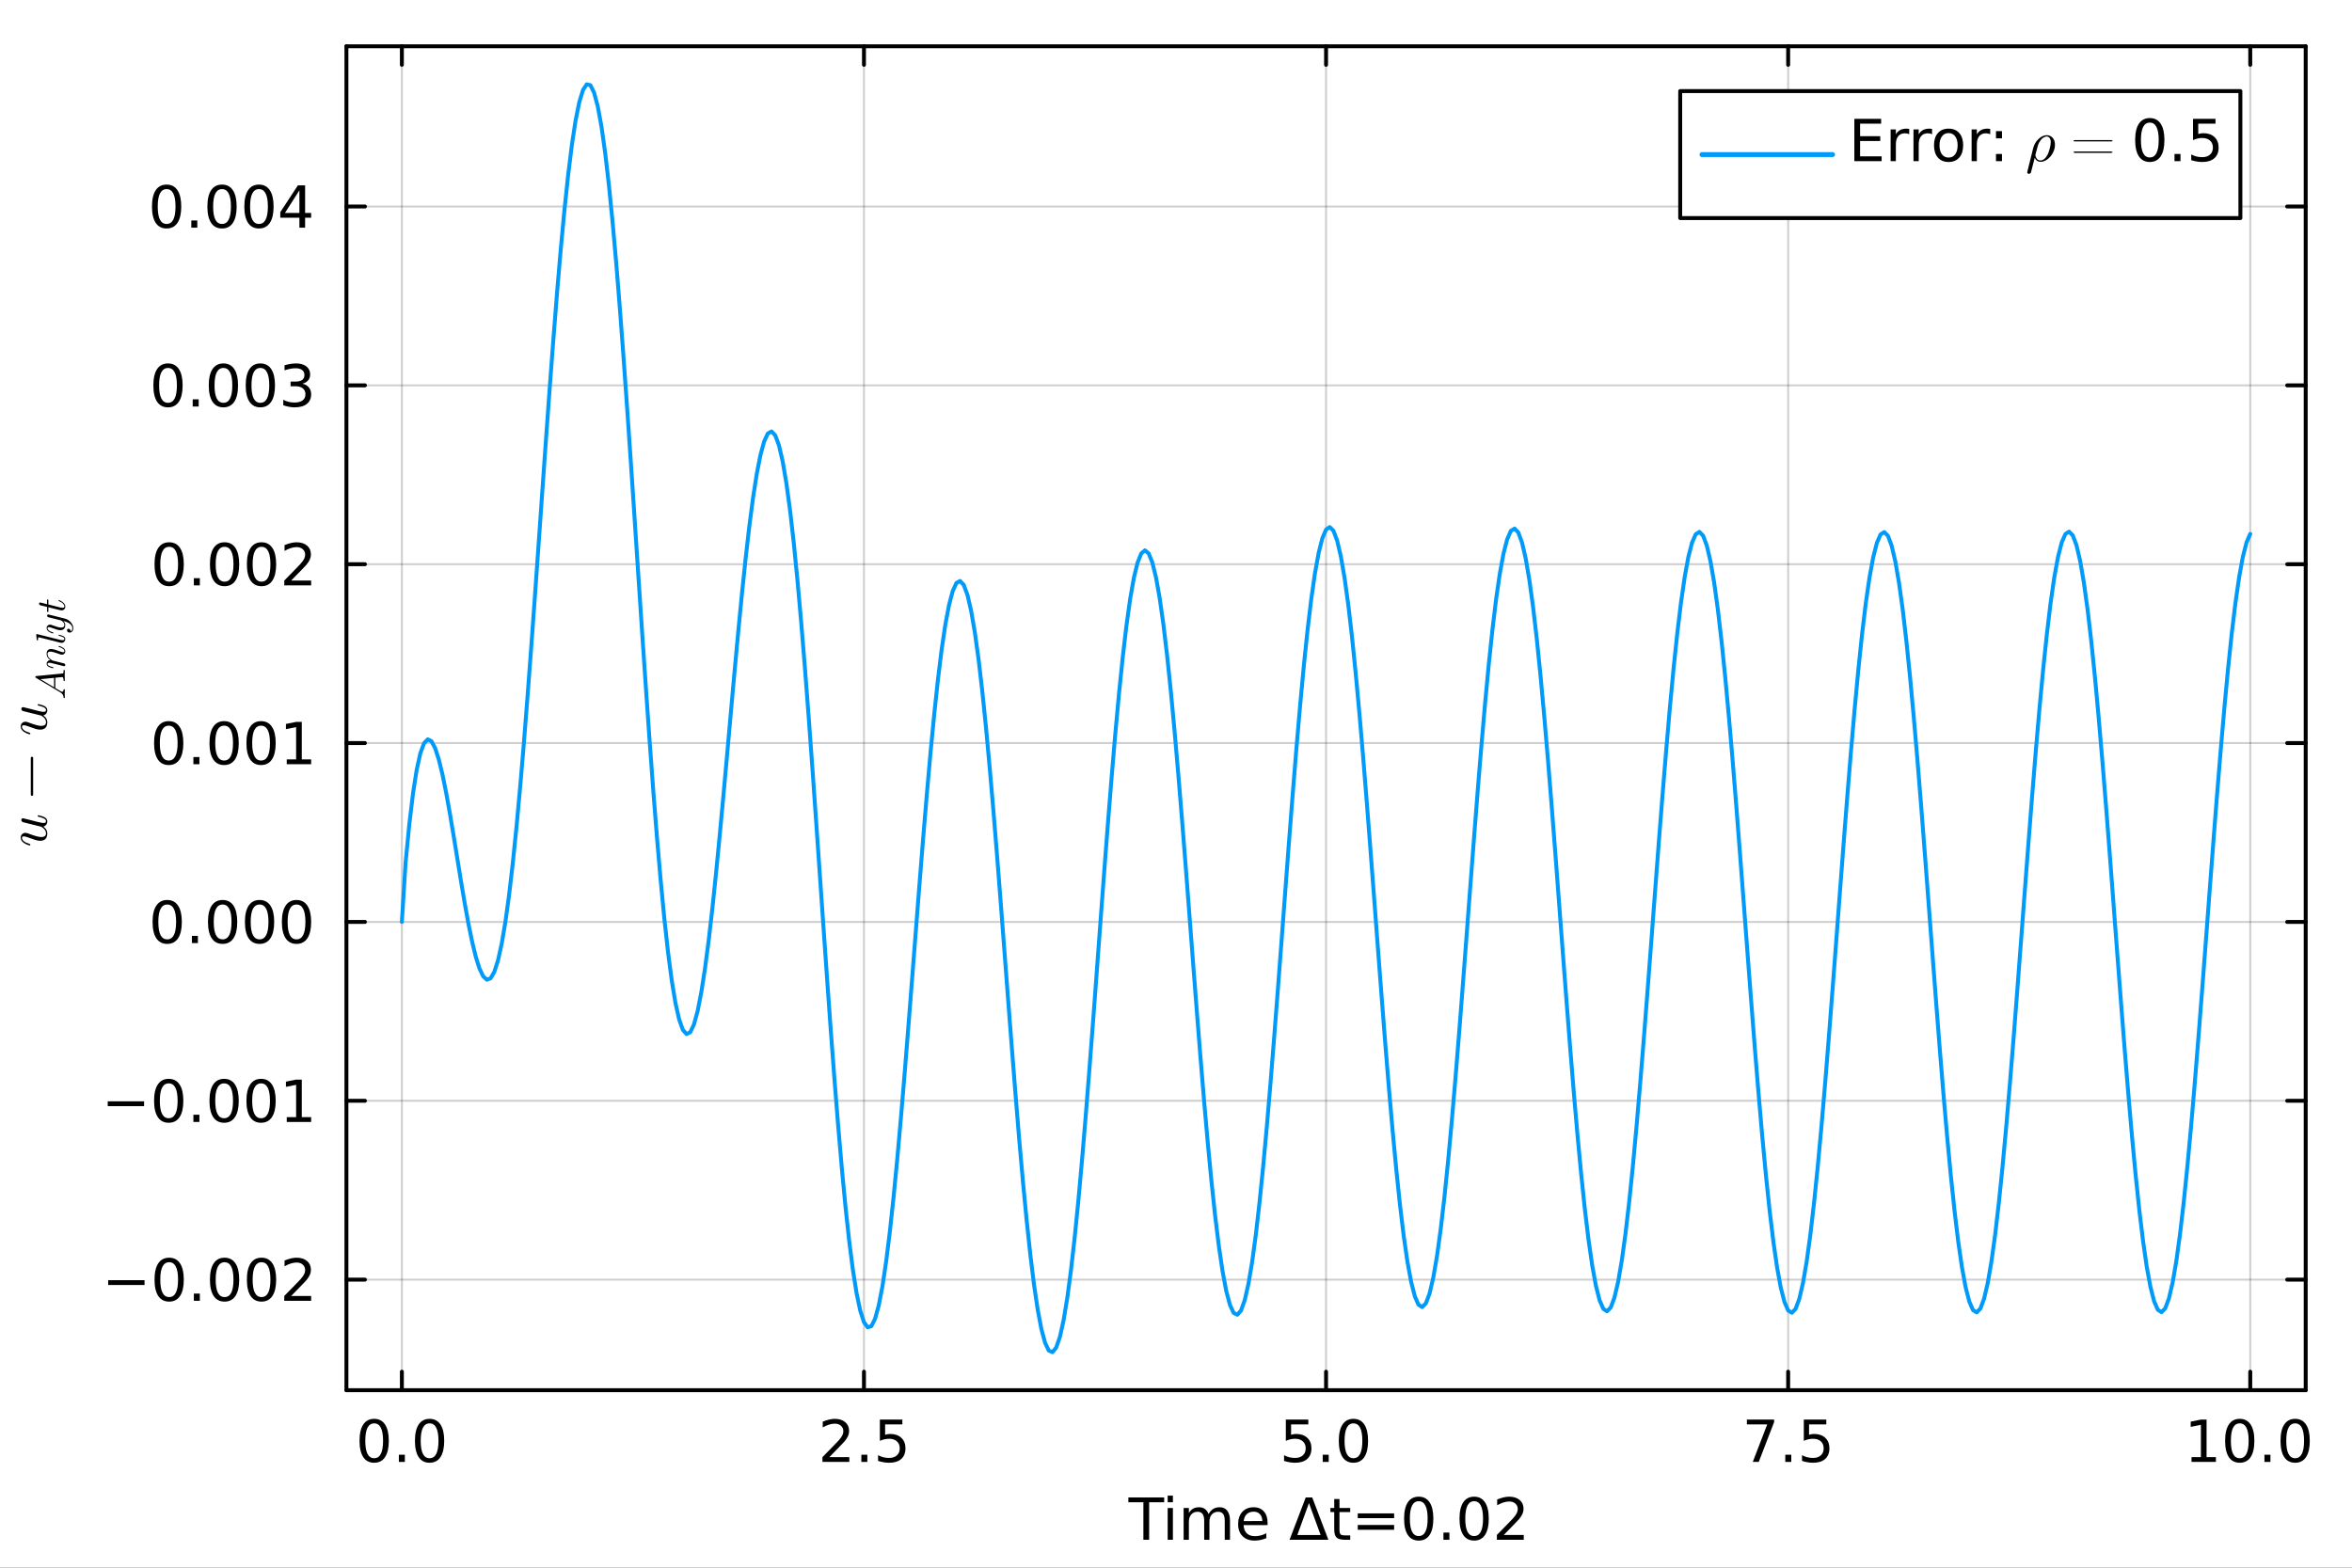 <?xml version="1.0" encoding="utf-8"?>
<svg xmlns="http://www.w3.org/2000/svg" xmlns:xlink="http://www.w3.org/1999/xlink" width="600" height="400" viewBox="0 0 2400 1600">
<rect x="0" y="0" width="2400" height="1600" fill="#333333" stroke="none"/>
<defs>
  <clipPath id="clip050">
    <rect x="0" y="0" width="2400" height="1600"/>
  </clipPath>
</defs>
<path clip-path="url(#clip050)" d="M0 1600 L2400 1600 L2400 0 L0 0  Z" fill="#ffffff" fill-rule="evenodd" fill-opacity="1"/>
<defs>
  <clipPath id="clip051">
    <rect x="480" y="0" width="1681" height="1600"/>
  </clipPath>
</defs>
<path clip-path="url(#clip050)" d="M353.491 1418.86 L2352.76 1418.86 L2352.76 47.244 L353.491 47.244  Z" fill="#ffffff" fill-rule="evenodd" fill-opacity="1"/>
<defs>
  <clipPath id="clip052">
    <rect x="353" y="47" width="2000" height="1373"/>
  </clipPath>
</defs>
<polyline clip-path="url(#clip052)" style="stroke:#000000; stroke-linecap:round; stroke-linejoin:round; stroke-width:2; stroke-opacity:0.1; fill:none" points="410.074,1418.86 410.074,47.244 "/>
<polyline clip-path="url(#clip052)" style="stroke:#000000; stroke-linecap:round; stroke-linejoin:round; stroke-width:2; stroke-opacity:0.1; fill:none" points="881.599,1418.86 881.599,47.244 "/>
<polyline clip-path="url(#clip052)" style="stroke:#000000; stroke-linecap:round; stroke-linejoin:round; stroke-width:2; stroke-opacity:0.1; fill:none" points="1353.12,1418.86 1353.12,47.244 "/>
<polyline clip-path="url(#clip052)" style="stroke:#000000; stroke-linecap:round; stroke-linejoin:round; stroke-width:2; stroke-opacity:0.1; fill:none" points="1824.65,1418.86 1824.65,47.244 "/>
<polyline clip-path="url(#clip052)" style="stroke:#000000; stroke-linecap:round; stroke-linejoin:round; stroke-width:2; stroke-opacity:0.1; fill:none" points="2296.17,1418.86 2296.17,47.244 "/>
<polyline clip-path="url(#clip052)" style="stroke:#000000; stroke-linecap:round; stroke-linejoin:round; stroke-width:2; stroke-opacity:0.1; fill:none" points="410.074,1418.86 410.074,47.244 "/>
<polyline clip-path="url(#clip052)" style="stroke:#000000; stroke-linecap:round; stroke-linejoin:round; stroke-width:2; stroke-opacity:0.1; fill:none" points="881.599,1418.86 881.599,47.244 "/>
<polyline clip-path="url(#clip052)" style="stroke:#000000; stroke-linecap:round; stroke-linejoin:round; stroke-width:2; stroke-opacity:0.1; fill:none" points="1353.12,1418.86 1353.12,47.244 "/>
<polyline clip-path="url(#clip052)" style="stroke:#000000; stroke-linecap:round; stroke-linejoin:round; stroke-width:2; stroke-opacity:0.1; fill:none" points="1824.65,1418.86 1824.65,47.244 "/>
<polyline clip-path="url(#clip052)" style="stroke:#000000; stroke-linecap:round; stroke-linejoin:round; stroke-width:2; stroke-opacity:0.1; fill:none" points="2296.17,1418.86 2296.17,47.244 "/>
<polyline clip-path="url(#clip052)" style="stroke:#000000; stroke-linecap:round; stroke-linejoin:round; stroke-width:2; stroke-opacity:0.1; fill:none" points="353.491,1306 2352.76,1306 "/>
<polyline clip-path="url(#clip052)" style="stroke:#000000; stroke-linecap:round; stroke-linejoin:round; stroke-width:2; stroke-opacity:0.1; fill:none" points="353.491,1123.46 2352.76,1123.46 "/>
<polyline clip-path="url(#clip052)" style="stroke:#000000; stroke-linecap:round; stroke-linejoin:round; stroke-width:2; stroke-opacity:0.1; fill:none" points="353.491,940.921 2352.76,940.921 "/>
<polyline clip-path="url(#clip052)" style="stroke:#000000; stroke-linecap:round; stroke-linejoin:round; stroke-width:2; stroke-opacity:0.1; fill:none" points="353.491,758.382 2352.76,758.382 "/>
<polyline clip-path="url(#clip052)" style="stroke:#000000; stroke-linecap:round; stroke-linejoin:round; stroke-width:2; stroke-opacity:0.1; fill:none" points="353.491,575.843 2352.76,575.843 "/>
<polyline clip-path="url(#clip052)" style="stroke:#000000; stroke-linecap:round; stroke-linejoin:round; stroke-width:2; stroke-opacity:0.1; fill:none" points="353.491,393.303 2352.76,393.303 "/>
<polyline clip-path="url(#clip052)" style="stroke:#000000; stroke-linecap:round; stroke-linejoin:round; stroke-width:2; stroke-opacity:0.1; fill:none" points="353.491,210.764 2352.76,210.764 "/>
<polyline clip-path="url(#clip052)" style="stroke:#000000; stroke-linecap:round; stroke-linejoin:round; stroke-width:2; stroke-opacity:0.1; fill:none" points="353.491,1306 2352.76,1306 "/>
<polyline clip-path="url(#clip052)" style="stroke:#000000; stroke-linecap:round; stroke-linejoin:round; stroke-width:2; stroke-opacity:0.1; fill:none" points="353.491,1123.46 2352.76,1123.46 "/>
<polyline clip-path="url(#clip052)" style="stroke:#000000; stroke-linecap:round; stroke-linejoin:round; stroke-width:2; stroke-opacity:0.1; fill:none" points="353.491,940.921 2352.76,940.921 "/>
<polyline clip-path="url(#clip052)" style="stroke:#000000; stroke-linecap:round; stroke-linejoin:round; stroke-width:2; stroke-opacity:0.1; fill:none" points="353.491,758.382 2352.76,758.382 "/>
<polyline clip-path="url(#clip052)" style="stroke:#000000; stroke-linecap:round; stroke-linejoin:round; stroke-width:2; stroke-opacity:0.1; fill:none" points="353.491,575.843 2352.76,575.843 "/>
<polyline clip-path="url(#clip052)" style="stroke:#000000; stroke-linecap:round; stroke-linejoin:round; stroke-width:2; stroke-opacity:0.1; fill:none" points="353.491,393.303 2352.76,393.303 "/>
<polyline clip-path="url(#clip052)" style="stroke:#000000; stroke-linecap:round; stroke-linejoin:round; stroke-width:2; stroke-opacity:0.1; fill:none" points="353.491,210.764 2352.76,210.764 "/>
<polyline clip-path="url(#clip050)" style="stroke:#000000; stroke-linecap:round; stroke-linejoin:round; stroke-width:4; stroke-opacity:1; fill:none" points="353.491,1418.86 2352.76,1418.86 "/>
<polyline clip-path="url(#clip050)" style="stroke:#000000; stroke-linecap:round; stroke-linejoin:round; stroke-width:4; stroke-opacity:1; fill:none" points="353.491,47.244 2352.76,47.244 "/>
<polyline clip-path="url(#clip050)" style="stroke:#000000; stroke-linecap:round; stroke-linejoin:round; stroke-width:4; stroke-opacity:1; fill:none" points="410.074,1418.86 410.074,1399.96 "/>
<polyline clip-path="url(#clip050)" style="stroke:#000000; stroke-linecap:round; stroke-linejoin:round; stroke-width:4; stroke-opacity:1; fill:none" points="881.599,1418.86 881.599,1399.96 "/>
<polyline clip-path="url(#clip050)" style="stroke:#000000; stroke-linecap:round; stroke-linejoin:round; stroke-width:4; stroke-opacity:1; fill:none" points="1353.12,1418.86 1353.12,1399.96 "/>
<polyline clip-path="url(#clip050)" style="stroke:#000000; stroke-linecap:round; stroke-linejoin:round; stroke-width:4; stroke-opacity:1; fill:none" points="1824.65,1418.86 1824.65,1399.96 "/>
<polyline clip-path="url(#clip050)" style="stroke:#000000; stroke-linecap:round; stroke-linejoin:round; stroke-width:4; stroke-opacity:1; fill:none" points="2296.17,1418.86 2296.17,1399.96 "/>
<polyline clip-path="url(#clip050)" style="stroke:#000000; stroke-linecap:round; stroke-linejoin:round; stroke-width:4; stroke-opacity:1; fill:none" points="410.074,47.244 410.074,66.142 "/>
<polyline clip-path="url(#clip050)" style="stroke:#000000; stroke-linecap:round; stroke-linejoin:round; stroke-width:4; stroke-opacity:1; fill:none" points="881.599,47.244 881.599,66.142 "/>
<polyline clip-path="url(#clip050)" style="stroke:#000000; stroke-linecap:round; stroke-linejoin:round; stroke-width:4; stroke-opacity:1; fill:none" points="1353.12,47.244 1353.12,66.142 "/>
<polyline clip-path="url(#clip050)" style="stroke:#000000; stroke-linecap:round; stroke-linejoin:round; stroke-width:4; stroke-opacity:1; fill:none" points="1824.65,47.244 1824.65,66.142 "/>
<polyline clip-path="url(#clip050)" style="stroke:#000000; stroke-linecap:round; stroke-linejoin:round; stroke-width:4; stroke-opacity:1; fill:none" points="2296.17,47.244 2296.17,66.142 "/>
<path clip-path="url(#clip050)" d="M381.805 1452.71 Q377.291 1452.71 375.005 1457.16 Q372.748 1461.59 372.748 1470.5 Q372.748 1479.39 375.005 1483.84 Q377.291 1488.27 381.805 1488.27 Q386.347 1488.27 388.604 1483.84 Q390.89 1479.39 390.89 1470.5 Q390.89 1461.59 388.604 1457.16 Q386.347 1452.71 381.805 1452.71 M381.805 1448.08 Q389.067 1448.08 392.887 1453.84 Q396.735 1459.57 396.735 1470.5 Q396.735 1481.41 392.887 1487.17 Q389.067 1492.9 381.805 1492.9 Q374.542 1492.9 370.694 1487.17 Q366.874 1481.41 366.874 1470.5 Q366.874 1459.57 370.694 1453.84 Q374.542 1448.08 381.805 1448.08 Z" fill="#000000" fill-rule="nonzero" fill-opacity="1" /><path clip-path="url(#clip050)" d="M407.007 1484.71 L413.112 1484.71 L413.112 1492.06 L407.007 1492.06 L407.007 1484.71 Z" fill="#000000" fill-rule="nonzero" fill-opacity="1" /><path clip-path="url(#clip050)" d="M438.344 1452.71 Q433.83 1452.71 431.544 1457.16 Q429.287 1461.59 429.287 1470.5 Q429.287 1479.39 431.544 1483.84 Q433.83 1488.27 438.344 1488.27 Q442.886 1488.27 445.143 1483.84 Q447.429 1479.39 447.429 1470.5 Q447.429 1461.59 445.143 1457.16 Q442.886 1452.71 438.344 1452.71 M438.344 1448.08 Q445.606 1448.08 449.426 1453.84 Q453.274 1459.57 453.274 1470.5 Q453.274 1481.41 449.426 1487.17 Q445.606 1492.9 438.344 1492.9 Q431.081 1492.9 427.233 1487.17 Q423.413 1481.41 423.413 1470.5 Q423.413 1459.57 427.233 1453.84 Q431.081 1448.08 438.344 1448.08 Z" fill="#000000" fill-rule="nonzero" fill-opacity="1" /><path clip-path="url(#clip050)" d="M846.269 1487.14 L866.668 1487.14 L866.668 1492.06 L839.238 1492.06 L839.238 1487.14 Q842.565 1483.7 848.295 1477.91 Q854.053 1472.09 855.528 1470.42 Q858.335 1467.26 859.435 1465.09 Q860.563 1462.89 860.563 1460.78 Q860.563 1457.34 858.132 1455.17 Q855.731 1453 851.854 1453 Q849.105 1453 846.038 1453.95 Q842.999 1454.91 839.527 1456.85 L839.527 1450.94 Q843.057 1449.53 846.124 1448.8 Q849.192 1448.08 851.738 1448.08 Q858.451 1448.08 862.444 1451.44 Q866.437 1454.79 866.437 1460.4 Q866.437 1463.07 865.424 1465.47 Q864.44 1467.84 861.807 1471.08 Q861.084 1471.92 857.207 1475.94 Q853.329 1479.94 846.269 1487.14 Z" fill="#000000" fill-rule="nonzero" fill-opacity="1" /><path clip-path="url(#clip050)" d="M878.937 1484.71 L885.042 1484.71 L885.042 1492.06 L878.937 1492.06 L878.937 1484.71 Z" fill="#000000" fill-rule="nonzero" fill-opacity="1" /><path clip-path="url(#clip050)" d="M897.831 1448.86 L920.777 1448.86 L920.777 1453.78 L903.184 1453.78 L903.184 1464.37 Q904.457 1463.93 905.731 1463.73 Q907.004 1463.5 908.277 1463.5 Q915.511 1463.5 919.735 1467.47 Q923.96 1471.43 923.96 1478.2 Q923.96 1485.17 919.619 1489.05 Q915.279 1492.9 907.38 1492.9 Q904.66 1492.9 901.824 1492.44 Q899.018 1491.97 896.008 1491.05 L896.008 1485.17 Q898.613 1486.59 901.39 1487.29 Q904.168 1487.98 907.264 1487.98 Q912.27 1487.98 915.192 1485.35 Q918.115 1482.71 918.115 1478.2 Q918.115 1473.69 915.192 1471.05 Q912.27 1468.42 907.264 1468.42 Q904.92 1468.42 902.577 1468.94 Q900.262 1469.46 897.831 1470.56 L897.831 1448.86 Z" fill="#000000" fill-rule="nonzero" fill-opacity="1" /><path clip-path="url(#clip050)" d="M1312.08 1448.86 L1335.02 1448.86 L1335.02 1453.78 L1317.43 1453.78 L1317.43 1464.37 Q1318.71 1463.93 1319.98 1463.73 Q1321.25 1463.5 1322.52 1463.5 Q1329.76 1463.5 1333.98 1467.47 Q1338.21 1471.43 1338.21 1478.2 Q1338.21 1485.17 1333.87 1489.05 Q1329.53 1492.9 1321.63 1492.9 Q1318.91 1492.9 1316.07 1492.44 Q1313.27 1491.97 1310.26 1491.05 L1310.26 1485.17 Q1312.86 1486.59 1315.64 1487.29 Q1318.42 1487.98 1321.51 1487.98 Q1326.52 1487.98 1329.44 1485.35 Q1332.36 1482.71 1332.36 1478.2 Q1332.36 1473.69 1329.44 1471.05 Q1326.52 1468.42 1321.51 1468.42 Q1319.17 1468.42 1316.82 1468.94 Q1314.51 1469.46 1312.08 1470.56 L1312.08 1448.86 Z" fill="#000000" fill-rule="nonzero" fill-opacity="1" /><path clip-path="url(#clip050)" d="M1349.72 1484.71 L1355.83 1484.71 L1355.83 1492.06 L1349.72 1492.06 L1349.72 1484.71 Z" fill="#000000" fill-rule="nonzero" fill-opacity="1" /><path clip-path="url(#clip050)" d="M1381.06 1452.71 Q1376.55 1452.71 1374.26 1457.16 Q1372 1461.59 1372 1470.5 Q1372 1479.39 1374.26 1483.84 Q1376.55 1488.27 1381.06 1488.27 Q1385.6 1488.27 1387.86 1483.84 Q1390.15 1479.39 1390.15 1470.5 Q1390.15 1461.59 1387.86 1457.16 Q1385.6 1452.71 1381.06 1452.71 M1381.06 1448.08 Q1388.32 1448.08 1392.14 1453.84 Q1395.99 1459.57 1395.99 1470.5 Q1395.99 1481.41 1392.14 1487.17 Q1388.32 1492.9 1381.06 1492.9 Q1373.8 1492.9 1369.95 1487.17 Q1366.13 1481.41 1366.13 1470.5 Q1366.13 1459.57 1369.95 1453.84 Q1373.8 1448.08 1381.06 1448.08 Z" fill="#000000" fill-rule="nonzero" fill-opacity="1" /><path clip-path="url(#clip050)" d="M1782.55 1448.86 L1810.33 1448.86 L1810.33 1451.35 L1794.64 1492.06 L1788.54 1492.06 L1803.29 1453.78 L1782.55 1453.78 L1782.55 1448.86 Z" fill="#000000" fill-rule="nonzero" fill-opacity="1" /><path clip-path="url(#clip050)" d="M1821.73 1484.71 L1827.83 1484.71 L1827.83 1492.06 L1821.73 1492.06 L1821.73 1484.71 Z" fill="#000000" fill-rule="nonzero" fill-opacity="1" /><path clip-path="url(#clip050)" d="M1840.62 1448.86 L1863.57 1448.86 L1863.57 1453.78 L1845.97 1453.78 L1845.97 1464.37 Q1847.25 1463.93 1848.52 1463.73 Q1849.79 1463.5 1851.07 1463.5 Q1858.3 1463.5 1862.52 1467.47 Q1866.75 1471.43 1866.75 1478.2 Q1866.75 1485.17 1862.41 1489.05 Q1858.07 1492.9 1850.17 1492.9 Q1847.45 1492.9 1844.61 1492.44 Q1841.81 1491.97 1838.8 1491.05 L1838.8 1485.17 Q1841.4 1486.59 1844.18 1487.29 Q1846.96 1487.98 1850.05 1487.98 Q1855.06 1487.98 1857.98 1485.35 Q1860.9 1482.71 1860.9 1478.2 Q1860.9 1473.69 1857.98 1471.05 Q1855.06 1468.42 1850.05 1468.42 Q1847.71 1468.42 1845.37 1468.94 Q1843.05 1469.46 1840.62 1470.56 L1840.62 1448.86 Z" fill="#000000" fill-rule="nonzero" fill-opacity="1" /><path clip-path="url(#clip050)" d="M2236.26 1487.14 L2245.81 1487.14 L2245.81 1454.18 L2235.42 1456.27 L2235.42 1450.94 L2245.75 1448.86 L2251.6 1448.86 L2251.6 1487.14 L2261.15 1487.14 L2261.15 1492.06 L2236.26 1492.06 L2236.26 1487.14 Z" fill="#000000" fill-rule="nonzero" fill-opacity="1" /><path clip-path="url(#clip050)" d="M2285.45 1452.71 Q2280.94 1452.71 2278.65 1457.16 Q2276.4 1461.59 2276.4 1470.5 Q2276.4 1479.39 2278.65 1483.84 Q2280.94 1488.27 2285.45 1488.27 Q2290 1488.27 2292.25 1483.84 Q2294.54 1479.39 2294.54 1470.5 Q2294.54 1461.59 2292.25 1457.16 Q2290 1452.71 2285.45 1452.71 M2285.45 1448.08 Q2292.72 1448.08 2296.53 1453.84 Q2300.38 1459.57 2300.38 1470.5 Q2300.38 1481.41 2296.53 1487.17 Q2292.72 1492.9 2285.45 1492.9 Q2278.19 1492.9 2274.34 1487.17 Q2270.52 1481.41 2270.52 1470.5 Q2270.52 1459.57 2274.34 1453.84 Q2278.19 1448.08 2285.45 1448.08 Z" fill="#000000" fill-rule="nonzero" fill-opacity="1" /><path clip-path="url(#clip050)" d="M2310.65 1484.71 L2316.76 1484.71 L2316.76 1492.06 L2310.65 1492.06 L2310.65 1484.71 Z" fill="#000000" fill-rule="nonzero" fill-opacity="1" /><path clip-path="url(#clip050)" d="M2341.99 1452.71 Q2337.48 1452.71 2335.19 1457.16 Q2332.93 1461.59 2332.93 1470.5 Q2332.93 1479.39 2335.19 1483.84 Q2337.48 1488.27 2341.99 1488.27 Q2346.53 1488.27 2348.79 1483.84 Q2351.08 1479.39 2351.08 1470.5 Q2351.08 1461.59 2348.79 1457.16 Q2346.53 1452.71 2341.99 1452.71 M2341.99 1448.08 Q2349.25 1448.08 2353.07 1453.84 Q2356.92 1459.57 2356.92 1470.5 Q2356.92 1481.41 2353.07 1487.17 Q2349.25 1492.9 2341.99 1492.9 Q2334.73 1492.9 2330.88 1487.17 Q2327.06 1481.41 2327.06 1470.5 Q2327.06 1459.57 2330.88 1453.84 Q2334.73 1448.08 2341.99 1448.08 Z" fill="#000000" fill-rule="nonzero" fill-opacity="1" /><path clip-path="url(#clip050)" d="M1151.39 1528.3 L1187.93 1528.3 L1187.93 1533.22 L1172.6 1533.22 L1172.6 1571.5 L1166.72 1571.5 L1166.72 1533.22 L1151.39 1533.22 L1151.39 1528.3 Z" fill="#000000" fill-rule="nonzero" fill-opacity="1" /><path clip-path="url(#clip050)" d="M1191.52 1539.09 L1196.85 1539.09 L1196.85 1571.5 L1191.52 1571.5 L1191.52 1539.09 M1191.52 1526.48 L1196.85 1526.48 L1196.85 1533.22 L1191.52 1533.22 L1191.52 1526.48 Z" fill="#000000" fill-rule="nonzero" fill-opacity="1" /><path clip-path="url(#clip050)" d="M1233.22 1545.31 Q1235.21 1541.73 1237.99 1540.02 Q1240.77 1538.31 1244.53 1538.31 Q1249.59 1538.31 1252.34 1541.87 Q1255.09 1545.4 1255.09 1551.94 L1255.09 1571.5 L1249.74 1571.5 L1249.74 1552.11 Q1249.74 1547.45 1248.09 1545.2 Q1246.44 1542.94 1243.05 1542.94 Q1238.92 1542.94 1236.52 1545.69 Q1234.11 1548.44 1234.11 1553.18 L1234.11 1571.5 L1228.76 1571.5 L1228.76 1552.11 Q1228.76 1547.43 1227.11 1545.2 Q1225.46 1542.94 1222.02 1542.94 Q1217.94 1542.94 1215.54 1545.72 Q1213.14 1548.47 1213.14 1553.18 L1213.14 1571.5 L1207.78 1571.5 L1207.78 1539.09 L1213.14 1539.09 L1213.14 1544.13 Q1214.96 1541.15 1217.51 1539.73 Q1220.05 1538.31 1223.55 1538.31 Q1227.08 1538.31 1229.54 1540.11 Q1232.03 1541.9 1233.22 1545.31 Z" fill="#000000" fill-rule="nonzero" fill-opacity="1" /><path clip-path="url(#clip050)" d="M1293.43 1553.97 L1293.43 1556.57 L1268.95 1556.57 Q1269.3 1562.07 1272.25 1564.96 Q1275.23 1567.83 1280.53 1567.83 Q1283.59 1567.83 1286.46 1567.07 Q1289.35 1566.32 1292.19 1564.82 L1292.19 1569.85 Q1289.32 1571.07 1286.31 1571.7 Q1283.3 1572.34 1280.21 1572.34 Q1272.45 1572.34 1267.91 1567.83 Q1263.4 1563.31 1263.4 1555.61 Q1263.4 1547.66 1267.68 1543 Q1271.99 1538.31 1279.28 1538.31 Q1285.82 1538.31 1289.61 1542.54 Q1293.43 1546.73 1293.43 1553.97 M1288.11 1552.4 Q1288.05 1548.03 1285.65 1545.43 Q1283.27 1542.83 1279.34 1542.83 Q1274.88 1542.83 1272.19 1545.34 Q1269.53 1547.86 1269.13 1552.43 L1288.11 1552.4 Z" fill="#000000" fill-rule="nonzero" fill-opacity="1" /><path clip-path="url(#clip050)" d="M1335.68 1534.06 L1323.81 1566.64 L1347.57 1566.64 L1335.68 1534.06 M1315.88 1571.5 L1332.38 1528.3 L1339 1528.3 L1355.47 1571.5 L1315.88 1571.5 Z" fill="#000000" fill-rule="nonzero" fill-opacity="1" /><path clip-path="url(#clip050)" d="M1366.81 1529.89 L1366.81 1539.09 L1377.78 1539.09 L1377.78 1543.23 L1366.81 1543.23 L1366.81 1560.82 Q1366.81 1564.79 1367.88 1565.92 Q1368.98 1567.04 1372.31 1567.04 L1377.78 1567.04 L1377.78 1571.5 L1372.31 1571.5 Q1366.14 1571.5 1363.8 1569.21 Q1361.46 1566.9 1361.46 1560.82 L1361.46 1543.23 L1357.55 1543.23 L1357.55 1539.09 L1361.46 1539.09 L1361.46 1529.89 L1366.81 1529.89 Z" fill="#000000" fill-rule="nonzero" fill-opacity="1" /><path clip-path="url(#clip050)" d="M1385.47 1544.59 L1422.57 1544.59 L1422.57 1549.45 L1385.47 1549.45 L1385.47 1544.59 M1385.47 1556.4 L1422.57 1556.4 L1422.57 1561.31 L1385.47 1561.31 L1385.47 1556.4 Z" fill="#000000" fill-rule="nonzero" fill-opacity="1" /><path clip-path="url(#clip050)" d="M1447.68 1532.15 Q1443.17 1532.15 1440.88 1536.6 Q1438.63 1541.03 1438.63 1549.94 Q1438.63 1558.83 1440.88 1563.28 Q1443.17 1567.71 1447.68 1567.71 Q1452.23 1567.71 1454.48 1563.28 Q1456.77 1558.83 1456.77 1549.94 Q1456.77 1541.03 1454.48 1536.6 Q1452.23 1532.15 1447.68 1532.15 M1447.68 1527.52 Q1454.95 1527.52 1458.77 1533.28 Q1462.61 1539.01 1462.61 1549.94 Q1462.61 1560.85 1458.77 1566.61 Q1454.95 1572.34 1447.68 1572.34 Q1440.42 1572.34 1436.57 1566.61 Q1432.75 1560.85 1432.75 1549.94 Q1432.75 1539.01 1436.57 1533.28 Q1440.42 1527.52 1447.68 1527.52 Z" fill="#000000" fill-rule="nonzero" fill-opacity="1" /><path clip-path="url(#clip050)" d="M1472.89 1564.15 L1478.99 1564.15 L1478.99 1571.5 L1472.89 1571.5 L1472.89 1564.15 Z" fill="#000000" fill-rule="nonzero" fill-opacity="1" /><path clip-path="url(#clip050)" d="M1504.22 1532.15 Q1499.71 1532.15 1497.42 1536.6 Q1495.17 1541.03 1495.17 1549.94 Q1495.17 1558.83 1497.42 1563.28 Q1499.71 1567.71 1504.22 1567.71 Q1508.77 1567.71 1511.02 1563.28 Q1513.31 1558.83 1513.31 1549.94 Q1513.31 1541.03 1511.02 1536.6 Q1508.77 1532.15 1504.22 1532.15 M1504.22 1527.52 Q1511.48 1527.52 1515.3 1533.28 Q1519.15 1539.01 1519.15 1549.94 Q1519.15 1560.85 1515.3 1566.61 Q1511.48 1572.34 1504.22 1572.34 Q1496.96 1572.34 1493.11 1566.61 Q1489.29 1560.85 1489.29 1549.94 Q1489.29 1539.01 1493.11 1533.28 Q1496.96 1527.52 1504.22 1527.52 Z" fill="#000000" fill-rule="nonzero" fill-opacity="1" /><path clip-path="url(#clip050)" d="M1534.46 1566.58 L1554.86 1566.58 L1554.86 1571.5 L1527.43 1571.5 L1527.43 1566.58 Q1530.76 1563.14 1536.48 1557.35 Q1542.24 1551.53 1543.72 1549.86 Q1546.53 1546.7 1547.62 1544.53 Q1548.75 1542.33 1548.75 1540.22 Q1548.75 1536.78 1546.32 1534.61 Q1543.92 1532.44 1540.04 1532.44 Q1537.29 1532.44 1534.23 1533.39 Q1531.19 1534.35 1527.72 1536.29 L1527.72 1530.38 Q1531.25 1528.97 1534.31 1528.24 Q1537.38 1527.52 1539.93 1527.52 Q1546.64 1527.52 1550.63 1530.88 Q1554.63 1534.23 1554.63 1539.84 Q1554.63 1542.51 1553.61 1544.91 Q1552.63 1547.28 1550 1550.52 Q1549.27 1551.36 1545.4 1555.38 Q1541.52 1559.38 1534.46 1566.58 Z" fill="#000000" fill-rule="nonzero" fill-opacity="1" /><polyline clip-path="url(#clip050)" style="stroke:#000000; stroke-linecap:round; stroke-linejoin:round; stroke-width:4; stroke-opacity:1; fill:none" points="353.491,1418.86 353.491,47.244 "/>
<polyline clip-path="url(#clip050)" style="stroke:#000000; stroke-linecap:round; stroke-linejoin:round; stroke-width:4; stroke-opacity:1; fill:none" points="2352.76,1418.86 2352.76,47.244 "/>
<polyline clip-path="url(#clip050)" style="stroke:#000000; stroke-linecap:round; stroke-linejoin:round; stroke-width:4; stroke-opacity:1; fill:none" points="353.491,1306 372.389,1306 "/>
<polyline clip-path="url(#clip050)" style="stroke:#000000; stroke-linecap:round; stroke-linejoin:round; stroke-width:4; stroke-opacity:1; fill:none" points="353.491,1123.46 372.389,1123.46 "/>
<polyline clip-path="url(#clip050)" style="stroke:#000000; stroke-linecap:round; stroke-linejoin:round; stroke-width:4; stroke-opacity:1; fill:none" points="353.491,940.921 372.389,940.921 "/>
<polyline clip-path="url(#clip050)" style="stroke:#000000; stroke-linecap:round; stroke-linejoin:round; stroke-width:4; stroke-opacity:1; fill:none" points="353.491,758.382 372.389,758.382 "/>
<polyline clip-path="url(#clip050)" style="stroke:#000000; stroke-linecap:round; stroke-linejoin:round; stroke-width:4; stroke-opacity:1; fill:none" points="353.491,575.843 372.389,575.843 "/>
<polyline clip-path="url(#clip050)" style="stroke:#000000; stroke-linecap:round; stroke-linejoin:round; stroke-width:4; stroke-opacity:1; fill:none" points="353.491,393.303 372.389,393.303 "/>
<polyline clip-path="url(#clip050)" style="stroke:#000000; stroke-linecap:round; stroke-linejoin:round; stroke-width:4; stroke-opacity:1; fill:none" points="353.491,210.764 372.389,210.764 "/>
<polyline clip-path="url(#clip050)" style="stroke:#000000; stroke-linecap:round; stroke-linejoin:round; stroke-width:4; stroke-opacity:1; fill:none" points="2352.76,1306 2333.86,1306 "/>
<polyline clip-path="url(#clip050)" style="stroke:#000000; stroke-linecap:round; stroke-linejoin:round; stroke-width:4; stroke-opacity:1; fill:none" points="2352.76,1123.46 2333.86,1123.46 "/>
<polyline clip-path="url(#clip050)" style="stroke:#000000; stroke-linecap:round; stroke-linejoin:round; stroke-width:4; stroke-opacity:1; fill:none" points="2352.76,940.921 2333.86,940.921 "/>
<polyline clip-path="url(#clip050)" style="stroke:#000000; stroke-linecap:round; stroke-linejoin:round; stroke-width:4; stroke-opacity:1; fill:none" points="2352.76,758.382 2333.86,758.382 "/>
<polyline clip-path="url(#clip050)" style="stroke:#000000; stroke-linecap:round; stroke-linejoin:round; stroke-width:4; stroke-opacity:1; fill:none" points="2352.76,575.843 2333.86,575.843 "/>
<polyline clip-path="url(#clip050)" style="stroke:#000000; stroke-linecap:round; stroke-linejoin:round; stroke-width:4; stroke-opacity:1; fill:none" points="2352.76,393.303 2333.86,393.303 "/>
<polyline clip-path="url(#clip050)" style="stroke:#000000; stroke-linecap:round; stroke-linejoin:round; stroke-width:4; stroke-opacity:1; fill:none" points="2352.76,210.764 2333.86,210.764 "/>
<path clip-path="url(#clip050)" d="M110.403 1306.56 L147.498 1306.56 L147.498 1311.48 L110.403 1311.48 L110.403 1306.56 Z" fill="#000000" fill-rule="nonzero" fill-opacity="1" /><path clip-path="url(#clip050)" d="M172.613 1288.25 Q168.1 1288.25 165.814 1292.7 Q163.557 1297.13 163.557 1306.04 Q163.557 1314.93 165.814 1319.38 Q168.1 1323.81 172.613 1323.81 Q177.156 1323.81 179.413 1319.38 Q181.699 1314.93 181.699 1306.04 Q181.699 1297.13 179.413 1292.7 Q177.156 1288.25 172.613 1288.25 M172.613 1283.62 Q179.876 1283.62 183.696 1289.38 Q187.544 1295.11 187.544 1306.04 Q187.544 1316.95 183.696 1322.71 Q179.876 1328.44 172.613 1328.44 Q165.351 1328.44 161.502 1322.71 Q157.683 1316.95 157.683 1306.04 Q157.683 1295.11 161.502 1289.38 Q165.351 1283.62 172.613 1283.62 Z" fill="#000000" fill-rule="nonzero" fill-opacity="1" /><path clip-path="url(#clip050)" d="M197.816 1320.25 L203.921 1320.25 L203.921 1327.6 L197.816 1327.6 L197.816 1320.25 Z" fill="#000000" fill-rule="nonzero" fill-opacity="1" /><path clip-path="url(#clip050)" d="M229.152 1288.25 Q224.639 1288.25 222.353 1292.7 Q220.096 1297.13 220.096 1306.04 Q220.096 1314.93 222.353 1319.38 Q224.639 1323.81 229.152 1323.81 Q233.695 1323.81 235.952 1319.38 Q238.238 1314.93 238.238 1306.04 Q238.238 1297.13 235.952 1292.7 Q233.695 1288.25 229.152 1288.25 M229.152 1283.62 Q236.415 1283.62 240.235 1289.38 Q244.083 1295.11 244.083 1306.04 Q244.083 1316.95 240.235 1322.71 Q236.415 1328.44 229.152 1328.44 Q221.89 1328.44 218.041 1322.71 Q214.222 1316.95 214.222 1306.04 Q214.222 1295.11 218.041 1289.38 Q221.89 1283.62 229.152 1283.62 Z" fill="#000000" fill-rule="nonzero" fill-opacity="1" /><path clip-path="url(#clip050)" d="M266.855 1288.25 Q262.341 1288.25 260.055 1292.7 Q257.798 1297.13 257.798 1306.04 Q257.798 1314.93 260.055 1319.38 Q262.341 1323.81 266.855 1323.81 Q271.398 1323.81 273.655 1319.38 Q275.94 1314.93 275.94 1306.04 Q275.94 1297.13 273.655 1292.7 Q271.398 1288.25 266.855 1288.25 M266.855 1283.62 Q274.118 1283.62 277.937 1289.38 Q281.785 1295.11 281.785 1306.04 Q281.785 1316.95 277.937 1322.71 Q274.118 1328.44 266.855 1328.44 Q259.592 1328.44 255.744 1322.71 Q251.924 1316.95 251.924 1306.04 Q251.924 1295.11 255.744 1289.38 Q259.592 1283.62 266.855 1283.62 Z" fill="#000000" fill-rule="nonzero" fill-opacity="1" /><path clip-path="url(#clip050)" d="M297.092 1322.68 L317.491 1322.68 L317.491 1327.6 L290.061 1327.6 L290.061 1322.68 Q293.388 1319.24 299.117 1313.45 Q304.875 1307.63 306.351 1305.96 Q309.158 1302.8 310.257 1300.63 Q311.386 1298.43 311.386 1296.32 Q311.386 1292.88 308.955 1290.71 Q306.554 1288.54 302.676 1288.54 Q299.928 1288.54 296.86 1289.49 Q293.822 1290.45 290.35 1292.39 L290.35 1286.48 Q293.88 1285.06 296.947 1284.34 Q300.014 1283.62 302.561 1283.62 Q309.274 1283.62 313.267 1286.97 Q317.26 1290.33 317.26 1295.94 Q317.26 1298.61 316.247 1301.01 Q315.263 1303.38 312.63 1306.62 Q311.907 1307.46 308.029 1311.48 Q304.152 1315.48 297.092 1322.68 Z" fill="#000000" fill-rule="nonzero" fill-opacity="1" /><path clip-path="url(#clip050)" d="M109.94 1124.02 L147.035 1124.02 L147.035 1128.94 L109.94 1128.94 L109.94 1124.02 Z" fill="#000000" fill-rule="nonzero" fill-opacity="1" /><path clip-path="url(#clip050)" d="M172.15 1105.71 Q167.637 1105.71 165.351 1110.16 Q163.094 1114.59 163.094 1123.5 Q163.094 1132.39 165.351 1136.84 Q167.637 1141.27 172.15 1141.27 Q176.693 1141.27 178.95 1136.84 Q181.236 1132.39 181.236 1123.5 Q181.236 1114.59 178.95 1110.16 Q176.693 1105.71 172.15 1105.71 M172.15 1101.08 Q179.413 1101.08 183.233 1106.84 Q187.081 1112.57 187.081 1123.5 Q187.081 1134.41 183.233 1140.17 Q179.413 1145.9 172.15 1145.9 Q164.888 1145.9 161.039 1140.17 Q157.22 1134.41 157.22 1123.5 Q157.22 1112.57 161.039 1106.84 Q164.888 1101.08 172.15 1101.08 Z" fill="#000000" fill-rule="nonzero" fill-opacity="1" /><path clip-path="url(#clip050)" d="M197.353 1137.71 L203.458 1137.71 L203.458 1145.06 L197.353 1145.06 L197.353 1137.71 Z" fill="#000000" fill-rule="nonzero" fill-opacity="1" /><path clip-path="url(#clip050)" d="M228.69 1105.71 Q224.176 1105.71 221.89 1110.16 Q219.633 1114.59 219.633 1123.5 Q219.633 1132.39 221.89 1136.84 Q224.176 1141.27 228.69 1141.27 Q233.232 1141.27 235.489 1136.84 Q237.775 1132.39 237.775 1123.5 Q237.775 1114.59 235.489 1110.16 Q233.232 1105.71 228.69 1105.71 M228.69 1101.08 Q235.952 1101.08 239.772 1106.84 Q243.62 1112.57 243.62 1123.5 Q243.62 1134.41 239.772 1140.17 Q235.952 1145.9 228.69 1145.9 Q221.427 1145.9 217.578 1140.17 Q213.759 1134.41 213.759 1123.5 Q213.759 1112.57 217.578 1106.84 Q221.427 1101.08 228.69 1101.08 Z" fill="#000000" fill-rule="nonzero" fill-opacity="1" /><path clip-path="url(#clip050)" d="M266.392 1105.71 Q261.878 1105.71 259.592 1110.16 Q257.335 1114.59 257.335 1123.5 Q257.335 1132.39 259.592 1136.84 Q261.878 1141.27 266.392 1141.27 Q270.935 1141.27 273.192 1136.84 Q275.477 1132.39 275.477 1123.5 Q275.477 1114.59 273.192 1110.16 Q270.935 1105.71 266.392 1105.71 M266.392 1101.08 Q273.655 1101.08 277.474 1106.84 Q281.322 1112.57 281.322 1123.5 Q281.322 1134.41 277.474 1140.17 Q273.655 1145.9 266.392 1145.9 Q259.129 1145.9 255.281 1140.17 Q251.461 1134.41 251.461 1123.5 Q251.461 1112.57 255.281 1106.84 Q259.129 1101.08 266.392 1101.08 Z" fill="#000000" fill-rule="nonzero" fill-opacity="1" /><path clip-path="url(#clip050)" d="M292.607 1140.14 L302.156 1140.14 L302.156 1107.18 L291.768 1109.27 L291.768 1103.94 L302.098 1101.86 L307.943 1101.86 L307.943 1140.14 L317.491 1140.14 L317.491 1145.06 L292.607 1145.06 L292.607 1140.14 Z" fill="#000000" fill-rule="nonzero" fill-opacity="1" /><path clip-path="url(#clip050)" d="M170.617 923.169 Q166.103 923.169 163.817 927.625 Q161.56 932.052 161.56 940.964 Q161.56 949.847 163.817 954.303 Q166.103 958.73 170.617 958.73 Q175.16 958.73 177.417 954.303 Q179.703 949.847 179.703 940.964 Q179.703 932.052 177.417 927.625 Q175.16 923.169 170.617 923.169 M170.617 918.54 Q177.88 918.54 181.699 924.298 Q185.547 930.027 185.547 940.964 Q185.547 951.873 181.699 957.631 Q177.88 963.36 170.617 963.36 Q163.354 963.36 159.506 957.631 Q155.686 951.873 155.686 940.964 Q155.686 930.027 159.506 924.298 Q163.354 918.54 170.617 918.54 Z" fill="#000000" fill-rule="nonzero" fill-opacity="1" /><path clip-path="url(#clip050)" d="M195.819 955.171 L201.925 955.171 L201.925 962.521 L195.819 962.521 L195.819 955.171 Z" fill="#000000" fill-rule="nonzero" fill-opacity="1" /><path clip-path="url(#clip050)" d="M227.156 923.169 Q222.642 923.169 220.356 927.625 Q218.099 932.052 218.099 940.964 Q218.099 949.847 220.356 954.303 Q222.642 958.73 227.156 958.73 Q231.699 958.73 233.956 954.303 Q236.242 949.847 236.242 940.964 Q236.242 932.052 233.956 927.625 Q231.699 923.169 227.156 923.169 M227.156 918.54 Q234.419 918.54 238.238 924.298 Q242.086 930.027 242.086 940.964 Q242.086 951.873 238.238 957.631 Q234.419 963.36 227.156 963.36 Q219.893 963.36 216.045 957.631 Q212.225 951.873 212.225 940.964 Q212.225 930.027 216.045 924.298 Q219.893 918.54 227.156 918.54 Z" fill="#000000" fill-rule="nonzero" fill-opacity="1" /><path clip-path="url(#clip050)" d="M264.858 923.169 Q260.344 923.169 258.059 927.625 Q255.802 932.052 255.802 940.964 Q255.802 949.847 258.059 954.303 Q260.344 958.73 264.858 958.73 Q269.401 958.73 271.658 954.303 Q273.944 949.847 273.944 940.964 Q273.944 932.052 271.658 927.625 Q269.401 923.169 264.858 923.169 M264.858 918.54 Q272.121 918.54 275.94 924.298 Q279.789 930.027 279.789 940.964 Q279.789 951.873 275.94 957.631 Q272.121 963.36 264.858 963.36 Q257.596 963.36 253.747 957.631 Q249.928 951.873 249.928 940.964 Q249.928 930.027 253.747 924.298 Q257.596 918.54 264.858 918.54 Z" fill="#000000" fill-rule="nonzero" fill-opacity="1" /><path clip-path="url(#clip050)" d="M302.561 923.169 Q298.047 923.169 295.761 927.625 Q293.504 932.052 293.504 940.964 Q293.504 949.847 295.761 954.303 Q298.047 958.73 302.561 958.73 Q307.103 958.73 309.36 954.303 Q311.646 949.847 311.646 940.964 Q311.646 932.052 309.36 927.625 Q307.103 923.169 302.561 923.169 M302.561 918.54 Q309.823 918.54 313.643 924.298 Q317.491 930.027 317.491 940.964 Q317.491 951.873 313.643 957.631 Q309.823 963.36 302.561 963.36 Q295.298 963.36 291.45 957.631 Q287.63 951.873 287.63 940.964 Q287.63 930.027 291.45 924.298 Q295.298 918.54 302.561 918.54 Z" fill="#000000" fill-rule="nonzero" fill-opacity="1" /><path clip-path="url(#clip050)" d="M172.15 740.63 Q167.637 740.63 165.351 745.086 Q163.094 749.513 163.094 758.425 Q163.094 767.308 165.351 771.764 Q167.637 776.191 172.15 776.191 Q176.693 776.191 178.95 771.764 Q181.236 767.308 181.236 758.425 Q181.236 749.513 178.95 745.086 Q176.693 740.63 172.15 740.63 M172.15 736.001 Q179.413 736.001 183.233 741.759 Q187.081 747.488 187.081 758.425 Q187.081 769.334 183.233 775.092 Q179.413 780.821 172.15 780.821 Q164.888 780.821 161.039 775.092 Q157.22 769.334 157.22 758.425 Q157.22 747.488 161.039 741.759 Q164.888 736.001 172.15 736.001 Z" fill="#000000" fill-rule="nonzero" fill-opacity="1" /><path clip-path="url(#clip050)" d="M197.353 772.632 L203.458 772.632 L203.458 779.982 L197.353 779.982 L197.353 772.632 Z" fill="#000000" fill-rule="nonzero" fill-opacity="1" /><path clip-path="url(#clip050)" d="M228.69 740.63 Q224.176 740.63 221.89 745.086 Q219.633 749.513 219.633 758.425 Q219.633 767.308 221.89 771.764 Q224.176 776.191 228.69 776.191 Q233.232 776.191 235.489 771.764 Q237.775 767.308 237.775 758.425 Q237.775 749.513 235.489 745.086 Q233.232 740.63 228.69 740.63 M228.69 736.001 Q235.952 736.001 239.772 741.759 Q243.62 747.488 243.62 758.425 Q243.62 769.334 239.772 775.092 Q235.952 780.821 228.69 780.821 Q221.427 780.821 217.578 775.092 Q213.759 769.334 213.759 758.425 Q213.759 747.488 217.578 741.759 Q221.427 736.001 228.69 736.001 Z" fill="#000000" fill-rule="nonzero" fill-opacity="1" /><path clip-path="url(#clip050)" d="M266.392 740.63 Q261.878 740.63 259.592 745.086 Q257.335 749.513 257.335 758.425 Q257.335 767.308 259.592 771.764 Q261.878 776.191 266.392 776.191 Q270.935 776.191 273.192 771.764 Q275.477 767.308 275.477 758.425 Q275.477 749.513 273.192 745.086 Q270.935 740.63 266.392 740.63 M266.392 736.001 Q273.655 736.001 277.474 741.759 Q281.322 747.488 281.322 758.425 Q281.322 769.334 277.474 775.092 Q273.655 780.821 266.392 780.821 Q259.129 780.821 255.281 775.092 Q251.461 769.334 251.461 758.425 Q251.461 747.488 255.281 741.759 Q259.129 736.001 266.392 736.001 Z" fill="#000000" fill-rule="nonzero" fill-opacity="1" /><path clip-path="url(#clip050)" d="M292.607 775.063 L302.156 775.063 L302.156 742.106 L291.768 744.189 L291.768 738.865 L302.098 736.782 L307.943 736.782 L307.943 775.063 L317.491 775.063 L317.491 779.982 L292.607 779.982 L292.607 775.063 Z" fill="#000000" fill-rule="nonzero" fill-opacity="1" /><path clip-path="url(#clip050)" d="M172.613 558.091 Q168.1 558.091 165.814 562.547 Q163.557 566.974 163.557 575.886 Q163.557 584.769 165.814 589.225 Q168.1 593.652 172.613 593.652 Q177.156 593.652 179.413 589.225 Q181.699 584.769 181.699 575.886 Q181.699 566.974 179.413 562.547 Q177.156 558.091 172.613 558.091 M172.613 553.461 Q179.876 553.461 183.696 559.219 Q187.544 564.949 187.544 575.886 Q187.544 586.795 183.696 592.553 Q179.876 598.282 172.613 598.282 Q165.351 598.282 161.502 592.553 Q157.683 586.795 157.683 575.886 Q157.683 564.949 161.502 559.219 Q165.351 553.461 172.613 553.461 Z" fill="#000000" fill-rule="nonzero" fill-opacity="1" /><path clip-path="url(#clip050)" d="M197.816 590.093 L203.921 590.093 L203.921 597.443 L197.816 597.443 L197.816 590.093 Z" fill="#000000" fill-rule="nonzero" fill-opacity="1" /><path clip-path="url(#clip050)" d="M229.152 558.091 Q224.639 558.091 222.353 562.547 Q220.096 566.974 220.096 575.886 Q220.096 584.769 222.353 589.225 Q224.639 593.652 229.152 593.652 Q233.695 593.652 235.952 589.225 Q238.238 584.769 238.238 575.886 Q238.238 566.974 235.952 562.547 Q233.695 558.091 229.152 558.091 M229.152 553.461 Q236.415 553.461 240.235 559.219 Q244.083 564.949 244.083 575.886 Q244.083 586.795 240.235 592.553 Q236.415 598.282 229.152 598.282 Q221.89 598.282 218.041 592.553 Q214.222 586.795 214.222 575.886 Q214.222 564.949 218.041 559.219 Q221.89 553.461 229.152 553.461 Z" fill="#000000" fill-rule="nonzero" fill-opacity="1" /><path clip-path="url(#clip050)" d="M266.855 558.091 Q262.341 558.091 260.055 562.547 Q257.798 566.974 257.798 575.886 Q257.798 584.769 260.055 589.225 Q262.341 593.652 266.855 593.652 Q271.398 593.652 273.655 589.225 Q275.94 584.769 275.94 575.886 Q275.94 566.974 273.655 562.547 Q271.398 558.091 266.855 558.091 M266.855 553.461 Q274.118 553.461 277.937 559.219 Q281.785 564.949 281.785 575.886 Q281.785 586.795 277.937 592.553 Q274.118 598.282 266.855 598.282 Q259.592 598.282 255.744 592.553 Q251.924 586.795 251.924 575.886 Q251.924 564.949 255.744 559.219 Q259.592 553.461 266.855 553.461 Z" fill="#000000" fill-rule="nonzero" fill-opacity="1" /><path clip-path="url(#clip050)" d="M297.092 592.524 L317.491 592.524 L317.491 597.443 L290.061 597.443 L290.061 592.524 Q293.388 589.08 299.117 583.293 Q304.875 577.477 306.351 575.799 Q309.158 572.645 310.257 570.475 Q311.386 568.276 311.386 566.164 Q311.386 562.721 308.955 560.55 Q306.554 558.38 302.676 558.38 Q299.928 558.38 296.86 559.335 Q293.822 560.29 290.35 562.229 L290.35 556.326 Q293.88 554.908 296.947 554.185 Q300.014 553.461 302.561 553.461 Q309.274 553.461 313.267 556.818 Q317.26 560.174 317.26 565.788 Q317.26 568.45 316.247 570.851 Q315.263 573.224 312.63 576.465 Q311.907 577.304 308.029 581.326 Q304.152 585.319 297.092 592.524 Z" fill="#000000" fill-rule="nonzero" fill-opacity="1" /><path clip-path="url(#clip050)" d="M171.427 375.552 Q166.913 375.552 164.627 380.008 Q162.37 384.435 162.37 393.347 Q162.37 402.23 164.627 406.686 Q166.913 411.113 171.427 411.113 Q175.97 411.113 178.227 406.686 Q180.513 402.23 180.513 393.347 Q180.513 384.435 178.227 380.008 Q175.97 375.552 171.427 375.552 M171.427 370.922 Q178.69 370.922 182.509 376.68 Q186.358 382.409 186.358 393.347 Q186.358 404.255 182.509 410.013 Q178.69 415.743 171.427 415.743 Q164.164 415.743 160.316 410.013 Q156.497 404.255 156.497 393.347 Q156.497 382.409 160.316 376.68 Q164.164 370.922 171.427 370.922 Z" fill="#000000" fill-rule="nonzero" fill-opacity="1" /><path clip-path="url(#clip050)" d="M196.63 407.554 L202.735 407.554 L202.735 414.903 L196.63 414.903 L196.63 407.554 Z" fill="#000000" fill-rule="nonzero" fill-opacity="1" /><path clip-path="url(#clip050)" d="M227.966 375.552 Q223.452 375.552 221.166 380.008 Q218.909 384.435 218.909 393.347 Q218.909 402.23 221.166 406.686 Q223.452 411.113 227.966 411.113 Q232.509 411.113 234.766 406.686 Q237.052 402.23 237.052 393.347 Q237.052 384.435 234.766 380.008 Q232.509 375.552 227.966 375.552 M227.966 370.922 Q235.229 370.922 239.048 376.68 Q242.897 382.409 242.897 393.347 Q242.897 404.255 239.048 410.013 Q235.229 415.743 227.966 415.743 Q220.703 415.743 216.855 410.013 Q213.036 404.255 213.036 393.347 Q213.036 382.409 216.855 376.68 Q220.703 370.922 227.966 370.922 Z" fill="#000000" fill-rule="nonzero" fill-opacity="1" /><path clip-path="url(#clip050)" d="M265.668 375.552 Q261.155 375.552 258.869 380.008 Q256.612 384.435 256.612 393.347 Q256.612 402.23 258.869 406.686 Q261.155 411.113 265.668 411.113 Q270.211 411.113 272.468 406.686 Q274.754 402.23 274.754 393.347 Q274.754 384.435 272.468 380.008 Q270.211 375.552 265.668 375.552 M265.668 370.922 Q272.931 370.922 276.751 376.68 Q280.599 382.409 280.599 393.347 Q280.599 404.255 276.751 410.013 Q272.931 415.743 265.668 415.743 Q258.406 415.743 254.557 410.013 Q250.738 404.255 250.738 393.347 Q250.738 382.409 254.557 376.68 Q258.406 370.922 265.668 370.922 Z" fill="#000000" fill-rule="nonzero" fill-opacity="1" /><path clip-path="url(#clip050)" d="M308.579 391.611 Q312.775 392.508 315.118 395.343 Q317.491 398.179 317.491 402.346 Q317.491 408.74 313.093 412.241 Q308.695 415.743 300.593 415.743 Q297.873 415.743 294.98 415.193 Q292.115 414.672 289.048 413.601 L289.048 407.959 Q291.479 409.377 294.372 410.1 Q297.266 410.824 300.419 410.824 Q305.917 410.824 308.782 408.654 Q311.675 406.483 311.675 402.346 Q311.675 398.526 308.984 396.385 Q306.322 394.215 301.548 394.215 L296.513 394.215 L296.513 389.412 L301.779 389.412 Q306.091 389.412 308.377 387.705 Q310.662 385.968 310.662 382.728 Q310.662 379.4 308.29 377.635 Q305.946 375.841 301.548 375.841 Q299.146 375.841 296.397 376.362 Q293.649 376.883 290.35 377.982 L290.35 372.774 Q293.678 371.848 296.571 371.385 Q299.494 370.922 302.069 370.922 Q308.724 370.922 312.601 373.96 Q316.478 376.97 316.478 382.12 Q316.478 385.708 314.424 388.196 Q312.37 390.656 308.579 391.611 Z" fill="#000000" fill-rule="nonzero" fill-opacity="1" /><path clip-path="url(#clip050)" d="M170.009 193.013 Q165.495 193.013 163.21 197.469 Q160.953 201.896 160.953 210.808 Q160.953 219.691 163.21 224.147 Q165.495 228.574 170.009 228.574 Q174.552 228.574 176.809 224.147 Q179.095 219.691 179.095 210.808 Q179.095 201.896 176.809 197.469 Q174.552 193.013 170.009 193.013 M170.009 188.383 Q177.272 188.383 181.091 194.141 Q184.94 199.87 184.94 210.808 Q184.94 221.716 181.091 227.474 Q177.272 233.203 170.009 233.203 Q162.747 233.203 158.898 227.474 Q155.079 221.716 155.079 210.808 Q155.079 199.87 158.898 194.141 Q162.747 188.383 170.009 188.383 Z" fill="#000000" fill-rule="nonzero" fill-opacity="1" /><path clip-path="url(#clip050)" d="M195.212 225.015 L201.317 225.015 L201.317 232.364 L195.212 232.364 L195.212 225.015 Z" fill="#000000" fill-rule="nonzero" fill-opacity="1" /><path clip-path="url(#clip050)" d="M226.548 193.013 Q222.034 193.013 219.749 197.469 Q217.492 201.896 217.492 210.808 Q217.492 219.691 219.749 224.147 Q222.034 228.574 226.548 228.574 Q231.091 228.574 233.348 224.147 Q235.634 219.691 235.634 210.808 Q235.634 201.896 233.348 197.469 Q231.091 193.013 226.548 193.013 M226.548 188.383 Q233.811 188.383 237.63 194.141 Q241.479 199.87 241.479 210.808 Q241.479 221.716 237.63 227.474 Q233.811 233.203 226.548 233.203 Q219.286 233.203 215.437 227.474 Q211.618 221.716 211.618 210.808 Q211.618 199.87 215.437 194.141 Q219.286 188.383 226.548 188.383 Z" fill="#000000" fill-rule="nonzero" fill-opacity="1" /><path clip-path="url(#clip050)" d="M264.251 193.013 Q259.737 193.013 257.451 197.469 Q255.194 201.896 255.194 210.808 Q255.194 219.691 257.451 224.147 Q259.737 228.574 264.251 228.574 Q268.793 228.574 271.05 224.147 Q273.336 219.691 273.336 210.808 Q273.336 201.896 271.05 197.469 Q268.793 193.013 264.251 193.013 M264.251 188.383 Q271.513 188.383 275.333 194.141 Q279.181 199.87 279.181 210.808 Q279.181 221.716 275.333 227.474 Q271.513 233.203 264.251 233.203 Q256.988 233.203 253.14 227.474 Q249.32 221.716 249.32 210.808 Q249.32 199.87 253.14 194.141 Q256.988 188.383 264.251 188.383 Z" fill="#000000" fill-rule="nonzero" fill-opacity="1" /><path clip-path="url(#clip050)" d="M305.512 194.257 L290.755 217.318 L305.512 217.318 L305.512 194.257 M303.978 189.164 L311.328 189.164 L311.328 217.318 L317.491 217.318 L317.491 222.179 L311.328 222.179 L311.328 232.364 L305.512 232.364 L305.512 222.179 L286.01 222.179 L286.01 216.537 L303.978 189.164 Z" fill="#000000" fill-rule="nonzero" fill-opacity="1" /><path clip-path="url(#clip050)" d="M39.037 832.043 Q42.814 832.804 44.98 833.829 Q48.289 835.498 48.289 838.279 Q48.289 840.211 47.205 841.675 Q46.093 843.11 44.248 843.608 Q44.98 844.164 45.478 844.662 Q45.976 845.13 46.737 846.038 Q47.469 846.945 47.879 848.175 Q48.289 849.375 48.289 850.751 Q48.289 851.805 48.084 852.772 Q47.908 853.738 47.41 854.762 Q46.883 855.758 46.093 856.49 Q45.302 857.193 44.014 857.661 Q42.726 858.129 41.086 858.129 Q39.037 858.129 36.255 857.339 Q33.474 856.519 28.497 854.645 Q25.862 853.621 24.398 853.621 Q23.724 853.621 23.285 853.767 Q22.846 853.913 22.7 854.206 Q22.524 854.47 22.495 854.645 Q22.436 854.821 22.436 855.114 Q22.436 856.929 24.281 858.51 Q26.125 860.091 29.873 861.174 Q30.605 861.409 30.78 861.555 Q30.956 861.701 30.956 862.141 Q30.927 862.873 30.341 862.873 Q30.107 862.873 29.199 862.609 Q28.262 862.346 26.887 861.731 Q25.481 861.087 24.222 860.208 Q22.934 859.33 22.026 857.954 Q21.119 856.548 21.119 854.938 Q21.119 852.742 22.553 851.396 Q23.959 850.019 26.037 850.019 Q27.326 850.019 29.814 851.044 Q38.451 854.294 42.053 854.294 Q46.942 854.294 46.942 850.576 Q46.942 849.346 46.444 848.204 Q45.947 847.033 45.244 846.272 Q44.541 845.511 43.78 844.925 Q43.019 844.31 42.521 844.047 Q42.023 843.754 41.906 843.725 L23.871 839.245 Q23.168 839.069 22.7 838.747 Q22.202 838.396 22.026 837.986 Q21.851 837.576 21.821 837.342 Q21.763 837.108 21.763 836.903 Q21.763 836.171 22.202 835.673 Q22.641 835.146 23.402 835.146 Q23.549 835.146 24.251 835.322 Q24.925 835.468 25.92 835.702 Q26.887 835.937 27.413 836.054 Q31.102 836.991 31.483 837.079 L37.954 838.747 Q38.334 838.835 39.564 839.128 Q40.794 839.392 41.438 839.538 Q42.053 839.684 42.901 839.831 Q43.721 839.948 44.19 839.948 Q45.654 839.948 46.298 839.509 Q46.942 839.069 46.942 838.103 Q46.942 837.196 46.327 836.493 Q45.683 835.761 44.453 835.205 Q43.194 834.648 42.17 834.326 Q41.145 834.004 39.535 833.594 Q38.832 833.448 38.656 833.331 Q38.451 833.185 38.451 832.775 Q38.451 832.043 39.037 832.043 Z" fill="#000000" fill-rule="nonzero" fill-opacity="1" /><path clip-path="url(#clip050)" d="M31.776 772.692 Q32.127 772.341 32.625 772.341 Q33.123 772.341 33.474 772.692 Q33.825 773.044 33.825 773.541 L33.825 811.076 Q33.825 811.573 33.474 811.925 Q33.123 812.276 32.625 812.276 Q32.127 812.276 31.776 811.925 Q31.424 811.573 31.424 811.076 L31.424 773.541 Q31.424 773.044 31.776 772.692 Z" fill="#000000" fill-rule="nonzero" fill-opacity="1" /><path clip-path="url(#clip050)" d="M39.037 718.612 Q42.814 719.373 44.98 720.398 Q48.289 722.067 48.289 724.848 Q48.289 726.781 47.205 728.245 Q46.093 729.679 44.248 730.177 Q44.98 730.733 45.478 731.231 Q45.976 731.7 46.737 732.607 Q47.469 733.515 47.879 734.744 Q48.289 735.945 48.289 737.321 Q48.289 738.375 48.084 739.341 Q47.908 740.307 47.41 741.332 Q46.883 742.327 46.093 743.059 Q45.302 743.762 44.014 744.231 Q42.726 744.699 41.086 744.699 Q39.037 744.699 36.255 743.909 Q33.474 743.089 28.497 741.215 Q25.862 740.19 24.398 740.19 Q23.724 740.19 23.285 740.337 Q22.846 740.483 22.7 740.776 Q22.524 741.039 22.495 741.215 Q22.436 741.391 22.436 741.683 Q22.436 743.499 24.281 745.08 Q26.125 746.661 29.873 747.744 Q30.605 747.978 30.78 748.125 Q30.956 748.271 30.956 748.71 Q30.927 749.442 30.341 749.442 Q30.107 749.442 29.199 749.179 Q28.262 748.915 26.887 748.3 Q25.481 747.656 24.222 746.778 Q22.934 745.899 22.026 744.523 Q21.119 743.118 21.119 741.508 Q21.119 739.312 22.553 737.965 Q23.959 736.589 26.037 736.589 Q27.326 736.589 29.814 737.614 Q38.451 740.864 42.053 740.864 Q46.942 740.864 46.942 737.145 Q46.942 735.916 46.444 734.774 Q45.947 733.603 45.244 732.841 Q44.541 732.08 43.78 731.495 Q43.019 730.88 42.521 730.616 Q42.023 730.323 41.906 730.294 L23.871 725.815 Q23.168 725.639 22.7 725.317 Q22.202 724.966 22.026 724.556 Q21.851 724.146 21.821 723.912 Q21.763 723.677 21.763 723.472 Q21.763 722.74 22.202 722.243 Q22.641 721.716 23.402 721.716 Q23.549 721.716 24.251 721.891 Q24.925 722.038 25.92 722.272 Q26.887 722.506 27.413 722.623 Q31.102 723.56 31.483 723.648 L37.954 725.317 Q38.334 725.405 39.564 725.698 Q40.794 725.961 41.438 726.107 Q42.053 726.254 42.901 726.4 Q43.721 726.517 44.19 726.517 Q45.654 726.517 46.298 726.078 Q46.942 725.639 46.942 724.673 Q46.942 723.765 46.327 723.063 Q45.683 722.331 44.453 721.774 Q43.194 721.218 42.17 720.896 Q41.145 720.574 39.535 720.164 Q38.832 720.018 38.656 719.901 Q38.451 719.754 38.451 719.344 Q38.451 718.612 39.037 718.612 Z" fill="#000000" fill-rule="nonzero" fill-opacity="1" /><path clip-path="url(#clip050)" d="M65.303 683.716 Q65.693 683.716 65.898 683.88 Q66.082 684.023 66.123 684.167 Q66.144 684.29 66.144 684.474 Q66.144 685.007 66.082 686.852 Q66.021 688.696 66.021 689.229 Q66.021 690.09 66.082 691.852 Q66.144 693.615 66.144 694.476 Q66.144 695.049 65.672 695.049 Q65.365 695.049 65.201 694.988 Q65.016 694.926 64.955 694.762 Q64.873 694.578 64.873 694.476 Q64.853 694.353 64.853 694.045 Q64.853 693.635 64.812 693.205 Q64.75 692.774 64.627 692.242 Q64.504 691.709 64.197 691.381 Q63.889 691.032 63.459 691.032 Q63.275 691.032 61.758 691.176 Q60.241 691.319 58.479 691.504 Q56.696 691.688 56.45 691.709 L56.45 702.243 Q58.11 703.206 59.258 703.883 Q60.405 704.559 60.795 704.805 Q61.184 705.051 61.43 705.194 Q61.676 705.338 61.819 705.42 Q62.906 706.014 63.377 706.014 Q64.689 706.014 64.853 704.047 Q64.853 703.37 65.344 703.37 Q65.713 703.37 65.918 703.534 Q66.103 703.698 66.123 703.842 Q66.144 703.965 66.144 704.169 Q66.144 704.846 66.082 706.26 Q66.021 707.674 66.021 708.371 Q66.021 708.965 66.082 710.195 Q66.144 711.425 66.144 711.978 Q66.144 712.224 66 712.367 Q65.857 712.511 65.672 712.511 Q65.385 712.511 65.222 712.47 Q65.058 712.408 64.976 712.244 Q64.894 712.08 64.894 711.998 Q64.873 711.916 64.853 711.63 Q64.75 710.072 64.012 708.863 Q63.254 707.633 61.307 706.465 L36.795 691.873 Q36.55 691.729 36.426 691.627 Q36.304 691.524 36.201 691.319 Q36.099 691.094 36.099 690.766 Q36.099 690.254 36.263 690.151 Q36.406 690.049 37.103 689.987 L63.336 687.425 Q63.889 687.364 64.115 687.323 Q64.32 687.261 64.545 686.995 Q64.75 686.708 64.812 686.196 Q64.853 685.663 64.853 684.679 Q64.853 684.31 64.873 684.167 Q64.873 684.023 64.976 683.88 Q65.078 683.716 65.303 683.716 M55.138 691.832 L41.304 693.164 L55.138 701.444 L55.138 691.832 Z" fill="#000000" fill-rule="nonzero" fill-opacity="1" /><path clip-path="url(#clip050)" d="M60.139 659.254 Q60.303 659.254 60.938 659.438 Q61.573 659.623 62.557 660.073 Q63.541 660.504 64.443 661.098 Q65.324 661.693 65.98 662.676 Q66.615 663.64 66.615 664.746 Q66.615 666.222 65.631 667.206 Q64.648 668.189 63.172 668.189 Q62.352 668.189 61.225 667.759 Q53.949 665.033 51.449 665.033 Q48.518 665.033 48.518 667.308 Q48.518 668.435 48.949 669.501 Q49.359 670.546 49.932 671.264 Q50.506 671.981 51.306 672.637 Q52.084 673.272 52.617 673.6 Q53.13 673.907 53.642 674.153 L55.733 674.686 Q56.306 674.809 58.54 675.403 L62.332 676.326 Q65.16 676.982 65.426 677.125 Q66 677.33 66.308 677.781 Q66.615 678.232 66.615 678.683 Q66.615 679.195 66.308 679.543 Q66 679.892 65.467 679.892 Q65.385 679.892 65.078 679.83 Q64.771 679.769 64.34 679.666 Q63.91 679.564 63.664 679.523 L53.97 677.084 Q52.207 676.633 51.654 676.531 Q51.08 676.408 50.445 676.408 Q48.518 676.408 48.518 677.719 Q48.518 678.785 49.789 679.482 Q51.06 680.179 53.519 680.773 Q54.195 680.958 54.339 681.08 Q54.482 681.183 54.482 681.49 Q54.462 682.003 54.052 682.003 Q53.949 682.003 53.273 681.839 Q52.597 681.675 51.633 681.367 Q50.65 681.039 49.994 680.732 Q49.502 680.466 49.277 680.322 Q49.031 680.158 48.559 679.769 Q48.068 679.359 47.842 678.826 Q47.596 678.273 47.596 677.596 Q47.596 676.08 48.58 674.973 Q49.543 673.866 51.244 673.723 Q47.596 670.997 47.596 667.185 Q47.596 664.931 48.785 663.64 Q49.974 662.348 52.084 662.348 Q52.576 662.348 53.212 662.451 Q53.827 662.533 54.605 662.738 Q55.384 662.922 55.978 663.086 Q56.573 663.25 57.536 663.578 Q58.479 663.906 58.889 664.049 Q59.298 664.193 60.262 664.541 Q61.205 664.869 61.307 664.91 Q63.213 665.669 64.299 665.669 Q65.016 665.669 65.344 665.443 Q65.672 665.197 65.672 664.664 Q65.672 663.23 64.258 662.164 Q62.824 661.078 60.487 660.381 Q59.975 660.217 59.852 660.135 Q59.729 660.032 59.729 659.746 Q59.729 659.254 60.139 659.254 Z" fill="#000000" fill-rule="nonzero" fill-opacity="1" /><path clip-path="url(#clip050)" d="M37.472 647.09 L61.737 653.136 Q62.701 653.382 63.746 653.382 Q65.672 653.382 65.672 652.111 Q65.672 651.517 65.283 651.025 Q64.873 650.533 64.074 650.164 Q63.254 649.775 62.475 649.529 Q61.696 649.263 60.487 648.935 Q60.016 648.832 59.872 648.73 Q59.729 648.627 59.729 648.34 Q59.729 647.828 60.139 647.828 Q62.66 648.34 64.258 649.099 Q66.615 650.205 66.615 652.255 Q66.615 653.792 65.549 654.94 Q64.463 656.067 62.742 656.067 Q62.086 656.067 61.307 655.862 L40.321 650.574 L39.501 650.431 Q39.275 650.431 39.152 650.513 Q39.029 650.595 38.906 651.087 Q38.783 651.558 38.783 652.501 Q38.783 652.89 38.763 653.075 Q38.742 653.239 38.64 653.403 Q38.538 653.546 38.312 653.546 Q37.943 653.546 37.738 653.403 Q37.533 653.239 37.492 653.116 Q37.451 652.993 37.431 652.747 Q37.41 652.398 37.308 651.23 Q37.185 650.062 37.103 649.058 Q37.021 648.054 37.021 647.623 Q37.021 647.377 37.144 647.254 Q37.246 647.111 37.369 647.09 L37.472 647.09 Z" fill="#000000" fill-rule="nonzero" fill-opacity="1" /><path clip-path="url(#clip050)" d="M49.195 627.138 Q49.482 627.138 50.158 627.322 L66.185 631.339 Q69.751 632.22 72.251 635.09 Q74.751 637.938 74.751 641.177 Q74.751 643.124 73.706 644.374 Q72.681 645.624 71.103 645.624 Q69.71 645.624 69.034 644.886 Q68.378 644.148 68.378 643.267 Q68.378 642.98 68.46 642.673 Q68.542 642.365 68.89 642.037 Q69.238 641.709 69.833 641.709 Q70.796 641.709 71.554 642.55 Q71.903 642.96 71.985 643.349 Q72.067 643.718 72.067 644.353 Q72.641 644.107 73.03 643.656 Q73.419 643.206 73.563 642.693 Q73.727 642.181 73.768 641.853 Q73.829 641.505 73.829 641.177 Q73.829 638.553 71.185 636.545 Q70.386 635.95 69.587 635.52 Q68.808 635.069 67.845 634.741 Q66.902 634.413 66.39 634.27 Q65.877 634.106 64.709 633.819 Q66.615 635.725 66.615 638.061 Q66.615 639.045 66.349 639.926 Q66.082 640.787 65.529 641.545 Q64.955 642.304 63.951 642.755 Q62.947 643.185 61.614 643.185 Q60.2 643.185 58.274 642.632 Q56.347 642.078 52.802 640.746 Q50.814 640.029 49.85 640.029 Q49.379 640.029 49.092 640.131 Q48.785 640.234 48.682 640.439 Q48.559 640.644 48.539 640.767 Q48.518 640.869 48.518 641.074 Q48.518 642.283 49.748 643.411 Q50.978 644.538 53.724 645.317 Q54.236 645.48 54.359 645.583 Q54.482 645.685 54.482 645.993 Q54.462 646.505 54.052 646.505 Q53.888 646.505 53.253 646.321 Q52.597 646.136 51.633 645.706 Q50.65 645.255 49.769 644.64 Q48.867 644.025 48.231 643.062 Q47.596 642.078 47.596 640.951 Q47.596 639.414 48.6 638.471 Q49.584 637.508 51.039 637.508 Q51.633 637.508 52.166 637.672 Q52.679 637.815 54.052 638.348 Q59.586 640.5 62.291 640.5 Q62.947 640.5 63.5 640.398 Q64.033 640.275 64.566 640.008 Q65.078 639.742 65.385 639.209 Q65.672 638.656 65.672 637.897 Q65.672 636.934 65.222 636.032 Q64.75 635.11 64.115 634.536 Q63.479 633.942 62.947 633.594 Q62.393 633.225 62.106 633.143 L54.564 631.257 L51.203 630.417 Q49.379 630.028 48.928 629.843 Q48.498 629.597 48.272 629.167 Q48.047 628.736 48.047 628.367 Q48.047 627.855 48.354 627.507 Q48.662 627.138 49.195 627.138 Z" fill="#000000" fill-rule="nonzero" fill-opacity="1" /><path clip-path="url(#clip050)" d="M48.518 611.742 Q49.092 611.742 49.236 612.008 Q49.359 612.275 49.359 613.012 L49.359 616.947 L61.737 620.062 Q62.824 620.308 63.746 620.308 Q64.771 620.308 65.222 620.001 Q65.672 619.673 65.672 618.997 Q65.672 617.665 64.463 616.23 Q63.254 614.775 60.303 613.545 Q59.913 613.381 59.831 613.299 Q59.729 613.197 59.729 612.93 Q59.729 612.418 60.139 612.418 Q60.282 612.418 60.938 612.705 Q61.594 612.971 62.557 613.566 Q63.52 614.14 64.422 614.898 Q65.324 615.636 65.98 616.763 Q66.615 617.89 66.615 619.099 Q66.615 620.8 65.529 621.886 Q64.443 622.952 62.742 622.952 Q62.188 622.952 60.426 622.522 Q58.643 622.091 49.359 619.755 L49.359 623.465 Q49.359 623.977 49.338 624.182 Q49.318 624.366 49.215 624.51 Q49.092 624.633 48.846 624.633 Q48.457 624.633 48.293 624.469 Q48.108 624.305 48.088 624.1 Q48.047 623.874 48.047 623.362 L48.047 619.427 L41.386 617.788 Q40.73 617.624 40.361 617.214 Q39.972 616.783 39.931 616.537 Q39.87 616.291 39.87 616.107 Q39.87 615.554 40.177 615.226 Q40.464 614.898 40.997 614.898 Q41.284 614.898 48.047 616.619 L48.047 612.93 Q48.047 612.459 48.068 612.275 Q48.088 612.07 48.19 611.906 Q48.293 611.742 48.518 611.742 Z" fill="#000000" fill-rule="nonzero" fill-opacity="1" /><polyline clip-path="url(#clip052)" style="stroke:#009af9; stroke-linecap:round; stroke-linejoin:round; stroke-width:4; stroke-opacity:1; fill:none" points="410.074,940.921 413.846,880.597 417.618,841.707 421.391,810.09 425.163,785.878 428.935,768.805 432.707,758.518 436.479,754.577 440.252,756.461 444.024,763.576 447.796,775.266 451.568,790.823 455.34,809.494 459.113,830.498 462.885,853.037 466.657,876.305 470.429,899.504 474.201,921.856 477.974,942.612 481.746,961.069 485.518,976.575 489.29,988.544 493.062,996.461 496.835,999.892 500.607,998.49 504.379,992.001 508.151,980.267 511.923,963.226 515.696,940.919 519.468,913.48 523.24,881.141 527.012,844.227 530.784,803.146 534.557,758.386 538.329,710.507 542.101,660.13 545.873,607.928 549.645,554.617 553.418,500.939 557.19,447.654 560.962,395.529 564.734,345.321 568.506,297.769 572.279,253.578 576.051,213.411 579.823,177.878 583.595,147.522 587.367,122.816 591.14,104.151 594.912,91.829 598.684,86.063 602.456,86.969 606.228,94.562 610.001,108.761 613.773,129.388 617.545,156.167 621.317,188.734 625.089,226.635 628.862,269.342 632.634,316.252 636.406,366.703 640.178,419.98 643.95,475.329 647.723,531.967 651.495,589.092 655.267,645.901 659.039,701.597 662.811,755.404 666.584,806.579 670.356,854.421 674.128,898.285 677.9,937.593 681.672,971.836 685.445,1000.59 689.217,1023.52 692.989,1040.38 696.761,1051.02 700.533,1055.39 704.306,1053.55 708.078,1045.64 711.85,1031.91 715.622,1012.7 719.394,988.43 723.167,959.604 726.939,926.797 730.711,890.648 734.483,851.846 738.255,811.121 742.027,769.235 745.8,726.965 749.572,685.094 753.344,644.397 757.116,605.632 760.888,569.522 764.661,536.748 768.433,507.937 772.205,483.653 775.977,464.384 779.749,450.542 783.522,442.448 787.294,440.331 791.066,444.326 794.838,454.467 798.61,470.692 802.383,492.84 806.155,520.653 809.927,553.784 813.699,591.799 817.471,634.185 821.244,680.359 825.016,729.674 828.788,781.434 832.56,834.9 836.332,889.305 840.105,943.866 843.877,997.794 847.649,1050.31 851.421,1100.65 855.193,1148.09 858.966,1191.94 862.738,1231.57 866.51,1266.42 870.282,1295.99 874.054,1319.88 877.827,1337.76 881.599,1349.39 885.371,1354.65 889.143,1353.49 892.915,1345.99 896.688,1332.3 900.46,1312.68 904.232,1287.47 908.004,1257.12 911.776,1222.14 915.549,1183.11 919.321,1140.68 923.093,1095.55 926.865,1048.45 930.637,1000.17 934.41,951.48 938.182,903.179 941.954,856.048 945.726,810.852 949.498,768.321 953.271,729.145 957.043,693.957 960.815,663.326 964.587,637.75 968.359,617.643 972.132,603.333 975.904,595.055 979.676,592.948 983.448,597.053 987.22,607.31 990.993,623.563 994.765,645.559 998.537,672.955 1002.31,705.319 1006.08,742.142 1009.85,782.844 1013.63,826.782 1017.4,873.261 1021.17,921.545 1024.94,970.87 1028.71,1020.45 1032.49,1069.51 1036.26,1117.26 1040.03,1162.94 1043.8,1205.83 1047.58,1245.24 1051.35,1280.55 1055.12,1311.19 1058.89,1336.66 1062.66,1356.56 1066.44,1370.56 1070.21,1378.43 1073.98,1380.04 1077.75,1375.35 1081.53,1364.43 1085.3,1347.42 1089.07,1324.61 1092.84,1296.32 1096.61,1262.99 1100.39,1225.14 1104.16,1183.35 1107.93,1138.27 1111.7,1090.59 1115.48,1041.06 1119.25,990.448 1123.02,939.529 1126.79,889.099 1130.56,839.94 1134.34,792.813 1138.11,748.45 1141.88,707.536 1145.65,670.703 1149.42,638.52 1153.2,611.481 1156.97,589.999 1160.74,574.401 1164.51,564.92 1168.29,561.692 1172.06,564.757 1175.83,574.053 1179.6,589.421 1183.37,610.607 1187.15,637.265 1190.92,668.963 1194.69,705.189 1198.46,745.361 1202.24,788.833 1206.01,834.909 1209.78,882.852 1213.55,931.894 1217.32,981.252 1221.1,1030.14 1224.87,1077.77 1228.64,1123.38 1232.41,1166.25 1236.19,1205.7 1239.96,1241.08 1243.73,1271.83 1247.5,1297.46 1251.27,1317.56 1255.05,1331.8 1258.82,1339.95 1262.59,1341.86 1266.36,1337.52 1270.14,1326.96 1273.91,1310.36 1277.68,1287.97 1281.45,1260.14 1285.22,1227.29 1289,1189.95 1292.77,1148.68 1296.54,1104.15 1300.31,1057.04 1304.08,1008.09 1307.86,958.068 1311.63,907.762 1315.4,857.957 1319.17,809.435 1322.95,762.957 1326.72,719.251 1330.49,679.003 1334.26,642.845 1338.03,611.342 1341.81,584.988 1345.58,564.196 1349.35,549.291 1353.12,540.505 1356.9,537.974 1360.67,541.736 1364.44,551.729 1368.21,567.793 1371.98,589.674 1375.76,617.024 1379.53,649.41 1383.3,686.32 1387.07,727.171 1390.85,771.318 1394.62,818.062 1398.39,866.667 1402.16,916.364 1405.93,966.369 1409.71,1015.89 1413.48,1064.16 1417.25,1110.39 1421.02,1153.88 1424.8,1193.93 1428.57,1229.9 1432.34,1261.24 1436.11,1287.45 1439.88,1308.11 1443.66,1322.9 1447.43,1331.58 1451.2,1334.03 1454.97,1330.2 1458.75,1320.15 1462.52,1304.05 1466.29,1282.14 1470.06,1254.78 1473.83,1222.39 1477.61,1185.49 1481.38,1144.66 1485.15,1100.54 1488.92,1053.84 1492.69,1005.29 1496.47,955.655 1500.24,905.721 1504.01,856.276 1507.78,808.102 1511.56,761.96 1515.33,718.578 1519.1,678.642 1522.87,642.784 1526.64,611.569 1530.42,585.493 1534.19,564.966 1537.96,550.315 1541.73,541.773 1545.51,539.474 1549.28,543.457 1553.05,553.66 1556.82,569.924 1560.59,591.994 1564.37,619.523 1568.14,652.079 1571.91,689.149 1575.68,730.15 1579.46,774.437 1583.23,821.313 1587,870.04 1590.77,919.851 1594.54,969.962 1598.32,1019.58 1602.09,1067.93 1605.86,1114.25 1609.63,1157.81 1613.41,1197.92 1617.18,1233.96 1620.95,1265.35 1624.72,1291.6 1628.49,1312.3 1632.27,1327.12 1636.04,1335.83 1639.81,1338.3 1643.58,1334.48 1647.35,1324.44 1651.13,1308.34 1654.9,1286.43 1658.67,1259.06 1662.44,1226.65 1666.22,1189.74 1669.99,1148.89 1673.76,1104.75 1677.53,1058.02 1681.3,1009.43 1685.08,959.76 1688.85,909.786 1692.62,860.298 1696.39,812.078 1700.17,765.887 1703.94,722.453 1707.71,682.463 1711.48,646.548 1715.25,615.274 1719.03,589.137 1722.8,568.548 1726.57,553.832 1730.34,545.223 1734.12,542.857 1737.89,546.771 1741.66,556.904 1745.43,573.097 1749.2,595.095 1752.98,622.551 1756.75,655.033 1760.52,692.029 1764.29,732.955 1768.07,777.167 1771.84,823.968 1775.61,872.62 1779.38,922.355 1783.15,972.39 1786.93,1021.94 1790.7,1070.21 1794.47,1116.46 1798.24,1159.94 1802.02,1199.98 1805.79,1235.94 1809.56,1267.25 1813.33,1293.43 1817.1,1314.06 1820.88,1328.81 1824.65,1337.45 1828.42,1339.85 1832.19,1335.96 1835.96,1325.85 1839.74,1309.69 1843.51,1287.71 1847.28,1260.27 1851.05,1227.81 1854.83,1190.83 1858.6,1149.92 1862.37,1105.72 1866.14,1058.93 1869.91,1010.29 1873.69,960.559 1877.46,910.53 1881.23,860.989 1885,812.716 1888.78,766.474 1892.55,722.99 1896.32,682.952 1900.09,646.989 1903.86,615.67 1907.64,589.488 1911.41,568.856 1915.18,554.099 1918.95,545.449 1922.73,543.044 1926.5,546.92 1930.27,557.016 1934.04,573.174 1937.81,595.138 1941.59,622.562 1945.36,655.012 1949.13,691.978 1952.9,732.875 1956.68,777.06 1960.45,823.834 1964.22,872.46 1967.99,922.171 1971.76,972.184 1975.54,1021.71 1979.31,1069.96 1983.08,1116.19 1986.85,1159.65 1990.62,1199.67 1994.4,1235.62 1998.17,1266.92 2001.94,1293.08 2005.71,1313.69 2009.49,1328.43 2013.26,1337.06 2017.03,1339.45 2020.8,1335.55 2024.57,1325.44 2028.35,1309.26 2032.12,1287.28 2035.89,1259.84 2039.66,1227.37 2043.44,1190.38 2047.21,1149.47 2050.98,1105.26 2054.75,1058.47 2058.52,1009.83 2062.3,960.096 2066.07,910.066 2069.84,860.524 2073.61,812.252 2077.39,766.01 2081.16,722.528 2084.93,682.491 2088.7,646.531 2092.47,615.214 2096.25,589.035 2100.02,568.407 2103.79,553.653 2107.56,545.008 2111.34,542.607 2115.11,546.488 2118.88,556.59 2122.65,572.753 2126.42,594.723 2130.2,622.153 2133.97,654.61 2137.74,691.582 2141.51,732.486 2145.29,776.677 2149.06,823.459 2152.83,872.092 2156.6,921.811 2160.37,971.831 2164.15,1021.36 2167.92,1069.63 2171.69,1115.86 2175.46,1159.33 2179.23,1199.36 2183.01,1235.31 2186.78,1266.62 2190.55,1292.79 2194.32,1313.41 2198.1,1328.16 2201.87,1336.8 2205.64,1339.19 2209.41,1335.31 2213.18,1325.2 2216.96,1309.03 2220.73,1287.05 2224.5,1259.62 2228.27,1227.16 2232.05,1190.18 2235.82,1149.27 2239.59,1105.08 2243.36,1058.29 2247.13,1009.66 2250.91,959.934 2254.68,909.912 2258.45,860.377 2262.22,812.112 2266,765.877 2269.77,722.402 2273.54,682.372 2277.31,646.418 2281.08,615.108 2284.86,588.936 2288.63,568.313 2292.4,553.566 2296.17,544.927 "/>
<path clip-path="url(#clip050)" d="M1714.49 222.565 L2286.11 222.565 L2286.11 92.965 L1714.49 92.965  Z" fill="#ffffff" fill-rule="evenodd" fill-opacity="1"/>
<polyline clip-path="url(#clip050)" style="stroke:#000000; stroke-linecap:round; stroke-linejoin:round; stroke-width:4; stroke-opacity:1; fill:none" points="1714.49,222.565 2286.11,222.565 2286.11,92.965 1714.49,92.965 1714.49,222.565 "/>
<polyline clip-path="url(#clip050)" style="stroke:#009af9; stroke-linecap:round; stroke-linejoin:round; stroke-width:5; stroke-opacity:1; fill:none" points="1736.7,157.765 1869.99,157.765 "/>
<path clip-path="url(#clip050)" d="M1892.2 121.283 L1919.52 121.283 L1919.52 126.202 L1898.05 126.202 L1898.05 138.992 L1918.62 138.992 L1918.62 143.911 L1898.05 143.911 L1898.05 159.564 L1920.04 159.564 L1920.04 164.483 L1892.2 164.483 L1892.2 121.283 Z" fill="#000000" fill-rule="nonzero" fill-opacity="1" /><path clip-path="url(#clip050)" d="M1948.19 137.053 Q1947.29 136.532 1946.22 136.301 Q1945.18 136.04 1943.91 136.04 Q1939.4 136.04 1936.96 138.992 Q1934.56 141.914 1934.56 147.412 L1934.56 164.483 L1929.21 164.483 L1929.21 132.076 L1934.56 132.076 L1934.56 137.111 Q1936.24 134.159 1938.93 132.742 Q1941.62 131.295 1945.47 131.295 Q1946.02 131.295 1946.69 131.382 Q1947.35 131.44 1948.16 131.584 L1948.19 137.053 Z" fill="#000000" fill-rule="nonzero" fill-opacity="1" /><path clip-path="url(#clip050)" d="M1971.51 137.053 Q1970.62 136.532 1969.55 136.301 Q1968.5 136.04 1967.23 136.04 Q1962.72 136.04 1960.29 138.992 Q1957.88 141.914 1957.88 147.412 L1957.88 164.483 L1952.53 164.483 L1952.53 132.076 L1957.88 132.076 L1957.88 137.111 Q1959.56 134.159 1962.25 132.742 Q1964.95 131.295 1968.79 131.295 Q1969.34 131.295 1970.01 131.382 Q1970.67 131.44 1971.48 131.584 L1971.51 137.053 Z" fill="#000000" fill-rule="nonzero" fill-opacity="1" /><path clip-path="url(#clip050)" d="M1988.35 135.809 Q1984.07 135.809 1981.58 139.165 Q1979.09 142.493 1979.09 148.309 Q1979.09 154.125 1981.55 157.481 Q1984.04 160.809 1988.35 160.809 Q1992.61 160.809 1995.1 157.452 Q1997.58 154.096 1997.58 148.309 Q1997.58 142.551 1995.1 139.194 Q1992.61 135.809 1988.35 135.809 M1988.35 131.295 Q1995.3 131.295 1999.26 135.809 Q2003.23 140.323 2003.23 148.309 Q2003.23 156.266 1999.26 160.809 Q1995.3 165.322 1988.35 165.322 Q1981.38 165.322 1977.42 160.809 Q1973.48 156.266 1973.48 148.309 Q1973.48 140.323 1977.42 135.809 Q1981.38 131.295 1988.35 131.295 Z" fill="#000000" fill-rule="nonzero" fill-opacity="1" /><path clip-path="url(#clip050)" d="M2030.83 137.053 Q2029.93 136.532 2028.86 136.301 Q2027.82 136.04 2026.55 136.04 Q2022.03 136.04 2019.6 138.992 Q2017.2 141.914 2017.2 147.412 L2017.2 164.483 L2011.85 164.483 L2011.85 132.076 L2017.2 132.076 L2017.2 137.111 Q2018.88 134.159 2021.57 132.742 Q2024.26 131.295 2028.11 131.295 Q2028.66 131.295 2029.33 131.382 Q2029.99 131.44 2030.8 131.584 L2030.83 137.053 Z" fill="#000000" fill-rule="nonzero" fill-opacity="1" /><path clip-path="url(#clip050)" d="M2036.73 157.134 L2042.84 157.134 L2042.84 164.483 L2036.73 164.483 L2036.73 157.134 M2036.73 133.841 L2042.84 133.841 L2042.84 141.191 L2036.73 141.191 L2036.73 133.841 Z" fill="#000000" fill-rule="nonzero" fill-opacity="1" /><path clip-path="url(#clip050)" d="M2096.9 147.766 Q2096.9 152.099 2094.68 156.168 Q2092.48 160.238 2089.03 162.697 Q2085.6 165.157 2082.15 165.157 Q2078.25 165.157 2076.23 161.116 Q2072.57 175.785 2072.37 176.165 Q2071.52 177.424 2070.29 177.424 Q2069.53 177.424 2069.06 176.956 Q2068.59 176.517 2068.59 175.814 Q2068.62 175.58 2068.8 174.848 L2074.65 151.279 Q2076 145.804 2080.07 141.91 Q2084.17 137.987 2088.56 137.987 Q2092.04 137.987 2094.47 140.592 Q2096.9 143.198 2096.9 147.766 M2092.6 145.189 Q2092.6 142.261 2091.43 140.797 Q2090.26 139.304 2088.44 139.304 Q2086.77 139.304 2084.75 140.651 Q2082.76 141.998 2081 144.984 Q2080.07 146.712 2079.39 148.849 Q2078.72 150.986 2077.4 156.256 Q2076.93 158.364 2076.93 158.481 Q2076.93 158.716 2077.05 159.243 Q2077.2 159.77 2077.55 160.589 Q2077.93 161.38 2078.46 162.083 Q2078.98 162.785 2079.95 163.312 Q2080.92 163.81 2082.09 163.81 Q2083.9 163.81 2085.84 162.346 Q2087.8 160.853 2089.23 158.13 Q2090.43 155.934 2091.52 151.806 Q2092.6 147.648 2092.6 145.189 Z" fill="#000000" fill-rule="nonzero" fill-opacity="1" /><path clip-path="url(#clip050)" d="M2115.91 155.378 Q2115.97 154.646 2117.11 154.646 L2153.85 154.646 Q2155.58 154.646 2155.61 155.319 Q2155.61 156.051 2153.97 156.022 L2117.52 156.022 Q2115.91 156.051 2115.91 155.378 M2115.91 143.667 Q2115.91 142.935 2117.17 142.964 L2153.8 142.964 Q2155.58 142.964 2155.61 143.667 Q2155.61 144.34 2154.09 144.34 L2117.11 144.34 Q2115.91 144.34 2115.91 143.667 Z" fill="#000000" fill-rule="nonzero" fill-opacity="1" /><path clip-path="url(#clip050)" d="M2193.67 125.132 Q2189.16 125.132 2186.87 129.588 Q2184.62 134.015 2184.62 142.927 Q2184.62 151.81 2186.87 156.266 Q2189.16 160.693 2193.67 160.693 Q2198.22 160.693 2200.47 156.266 Q2202.76 151.81 2202.76 142.927 Q2202.76 134.015 2200.47 129.588 Q2198.22 125.132 2193.67 125.132 M2193.67 120.502 Q2200.94 120.502 2204.76 126.26 Q2208.6 131.989 2208.6 142.927 Q2208.6 153.835 2204.76 159.593 Q2200.94 165.322 2193.67 165.322 Q2186.41 165.322 2182.56 159.593 Q2178.74 153.835 2178.74 142.927 Q2178.74 131.989 2182.56 126.26 Q2186.41 120.502 2193.67 120.502 Z" fill="#000000" fill-rule="nonzero" fill-opacity="1" /><path clip-path="url(#clip050)" d="M2218.88 157.134 L2224.98 157.134 L2224.98 164.483 L2218.88 164.483 L2218.88 157.134 Z" fill="#000000" fill-rule="nonzero" fill-opacity="1" /><path clip-path="url(#clip050)" d="M2237.77 121.283 L2260.72 121.283 L2260.72 126.202 L2243.12 126.202 L2243.12 136.793 Q2244.4 136.359 2245.67 136.156 Q2246.94 135.924 2248.22 135.924 Q2255.45 135.924 2259.68 139.889 Q2263.9 143.853 2263.9 150.623 Q2263.9 157.597 2259.56 161.474 Q2255.22 165.322 2247.32 165.322 Q2244.6 165.322 2241.76 164.86 Q2238.96 164.397 2235.95 163.471 L2235.95 157.597 Q2238.55 159.015 2241.33 159.709 Q2244.11 160.404 2247.2 160.404 Q2252.21 160.404 2255.13 157.77 Q2258.05 155.137 2258.05 150.623 Q2258.05 146.11 2255.13 143.477 Q2252.21 140.843 2247.2 140.843 Q2244.86 140.843 2242.52 141.364 Q2240.2 141.885 2237.77 142.985 L2237.77 121.283 Z" fill="#000000" fill-rule="nonzero" fill-opacity="1" /></svg>

